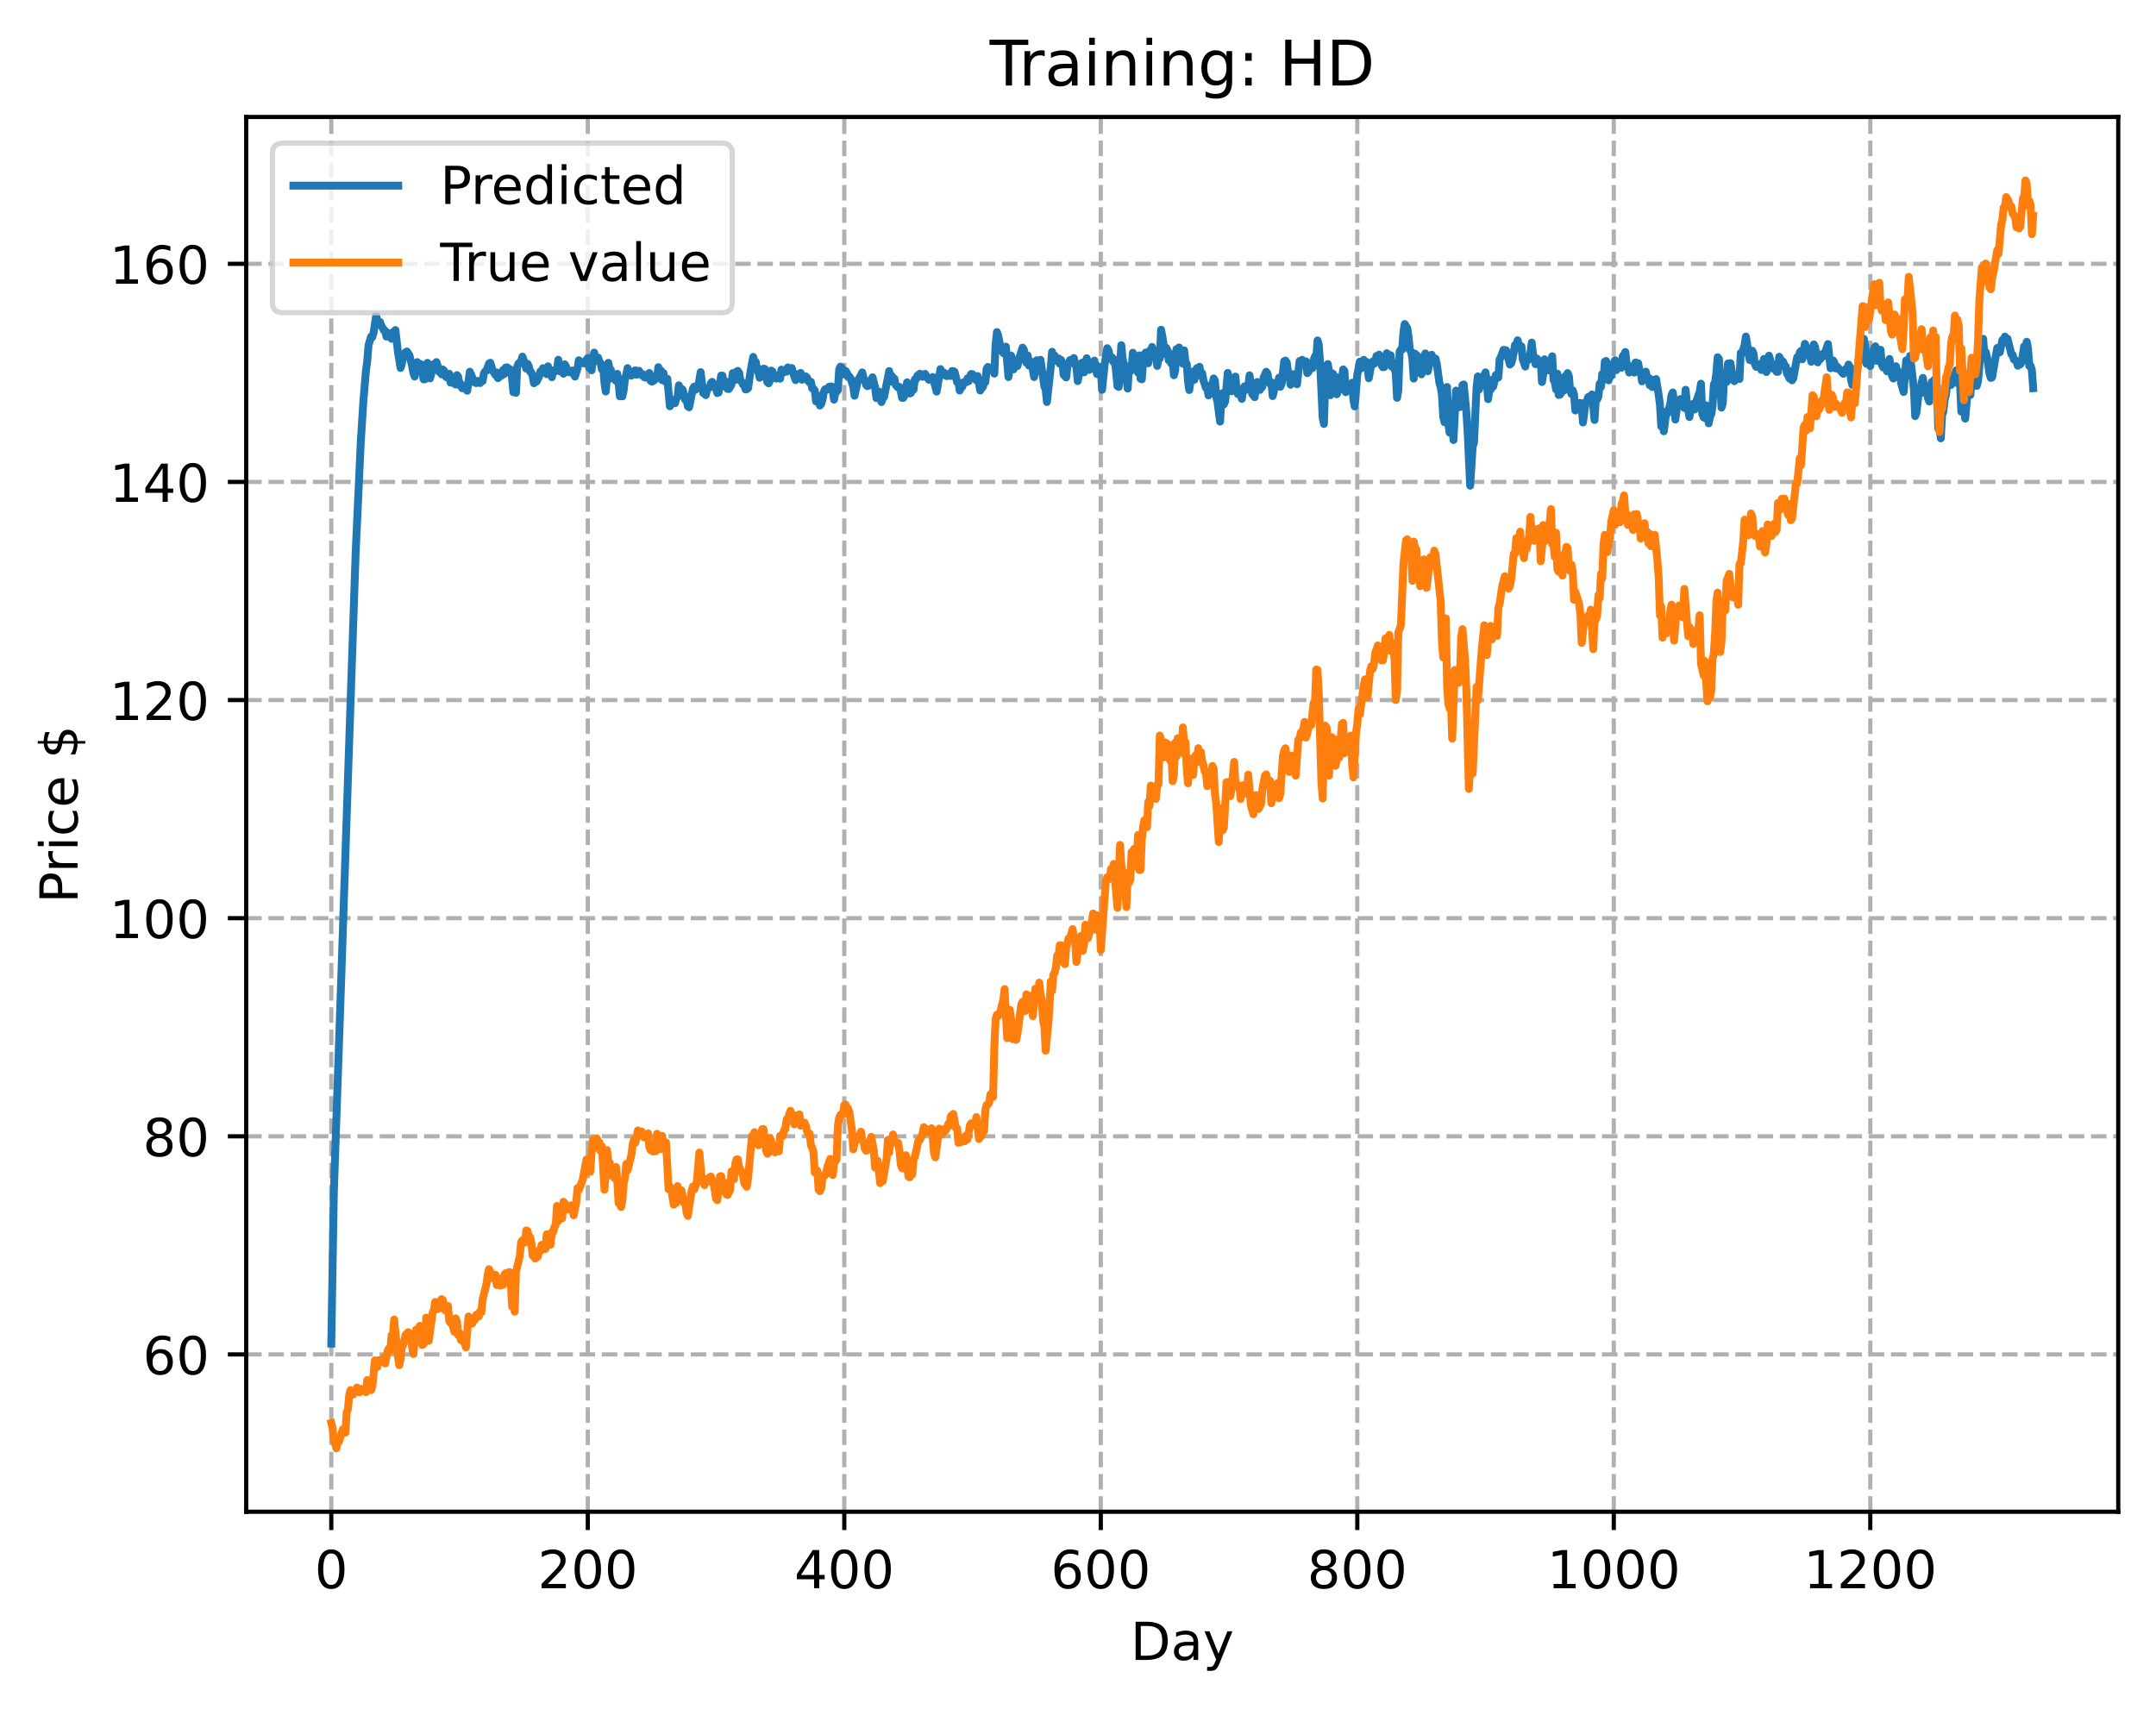 <?xml version="1.0" encoding="utf-8" standalone="no"?>
<!DOCTYPE svg PUBLIC "-//W3C//DTD SVG 1.1//EN"
  "http://www.w3.org/Graphics/SVG/1.1/DTD/svg11.dtd">
<!-- Created with matplotlib (https://matplotlib.org/) -->
<svg height="325.986pt" version="1.1" viewBox="0 0 411.286 325.986" width="411.286pt" xmlns="http://www.w3.org/2000/svg" xmlns:xlink="http://www.w3.org/1999/xlink">
 <defs>
  <style type="text/css">
*{stroke-linecap:butt;stroke-linejoin:round;}
  </style>
 </defs>
 <g id="figure_1">
  <g id="patch_1">
   <path d="M 0 325.986 
L 411.286 325.986 
L 411.286 0 
L 0 0 
z
" style="fill:#ffffff;"/>
  </g>
  <g id="axes_1">
   <g id="patch_2">
    <path d="M 46.966 288.43 
L 404.086 288.43 
L 404.086 22.318 
L 46.966 22.318 
z
" style="fill:#ffffff;"/>
   </g>
   <g id="matplotlib.axis_1">
    <g id="xtick_1">
     <g id="line2d_1">
      <path clip-path="url(#p8603b4077f)" d="M 63.198 288.43 
L 63.198 22.318 
" style="fill:none;stroke:#b0b0b0;stroke-dasharray:2.96,1.28;stroke-dashoffset:0;stroke-width:0.8;"/>
     </g>
     <g id="line2d_2">
      <defs>
       <path d="M 0 0 
L 0 3.5 
" id="m67c07d0d38" style="stroke:#000000;stroke-width:0.8;"/>
      </defs>
      <g>
       <use style="stroke:#000000;stroke-width:0.8;" x="63.198" xlink:href="#m67c07d0d38" y="288.43"/>
      </g>
     </g>
     <g id="text_1">
      <!-- 0 -->
      <defs>
       <path d="M 31.781 66.406 
Q 24.172 66.406 20.328 58.906 
Q 16.5 51.422 16.5 36.375 
Q 16.5 21.391 20.328 13.891 
Q 24.172 6.391 31.781 6.391 
Q 39.453 6.391 43.281 13.891 
Q 47.125 21.391 47.125 36.375 
Q 47.125 51.422 43.281 58.906 
Q 39.453 66.406 31.781 66.406 
z
M 31.781 74.219 
Q 44.047 74.219 50.516 64.516 
Q 56.984 54.828 56.984 36.375 
Q 56.984 17.969 50.516 8.266 
Q 44.047 -1.422 31.781 -1.422 
Q 19.531 -1.422 13.062 8.266 
Q 6.594 17.969 6.594 36.375 
Q 6.594 54.828 13.062 64.516 
Q 19.531 74.219 31.781 74.219 
z
" id="DejaVuSans-48"/>
      </defs>
      <g transform="translate(60.017 303.029)scale(0.1 -0.1)">
       <use xlink:href="#DejaVuSans-48"/>
      </g>
     </g>
    </g>
    <g id="xtick_2">
     <g id="line2d_3">
      <path clip-path="url(#p8603b4077f)" d="M 112.129 288.43 
L 112.129 22.318 
" style="fill:none;stroke:#b0b0b0;stroke-dasharray:2.96,1.28;stroke-dashoffset:0;stroke-width:0.8;"/>
     </g>
     <g id="line2d_4">
      <g>
       <use style="stroke:#000000;stroke-width:0.8;" x="112.129" xlink:href="#m67c07d0d38" y="288.43"/>
      </g>
     </g>
     <g id="text_2">
      <!-- 200 -->
      <defs>
       <path d="M 19.188 8.297 
L 53.609 8.297 
L 53.609 0 
L 7.328 0 
L 7.328 8.297 
Q 12.938 14.109 22.625 23.891 
Q 32.328 33.688 34.812 36.531 
Q 39.547 41.844 41.422 45.531 
Q 43.312 49.219 43.312 52.781 
Q 43.312 58.594 39.234 62.25 
Q 35.156 65.922 28.609 65.922 
Q 23.969 65.922 18.812 64.312 
Q 13.672 62.703 7.812 59.422 
L 7.812 69.391 
Q 13.766 71.781 18.938 73 
Q 24.125 74.219 28.422 74.219 
Q 39.75 74.219 46.484 68.547 
Q 53.219 62.891 53.219 53.422 
Q 53.219 48.922 51.531 44.891 
Q 49.859 40.875 45.406 35.406 
Q 44.188 33.984 37.641 27.219 
Q 31.109 20.453 19.188 8.297 
z
" id="DejaVuSans-50"/>
      </defs>
      <g transform="translate(102.585 303.029)scale(0.1 -0.1)">
       <use xlink:href="#DejaVuSans-50"/>
       <use x="63.623" xlink:href="#DejaVuSans-48"/>
       <use x="127.246" xlink:href="#DejaVuSans-48"/>
      </g>
     </g>
    </g>
    <g id="xtick_3">
     <g id="line2d_5">
      <path clip-path="url(#p8603b4077f)" d="M 161.06 288.43 
L 161.06 22.318 
" style="fill:none;stroke:#b0b0b0;stroke-dasharray:2.96,1.28;stroke-dashoffset:0;stroke-width:0.8;"/>
     </g>
     <g id="line2d_6">
      <g>
       <use style="stroke:#000000;stroke-width:0.8;" x="161.06" xlink:href="#m67c07d0d38" y="288.43"/>
      </g>
     </g>
     <g id="text_3">
      <!-- 400 -->
      <defs>
       <path d="M 37.797 64.312 
L 12.891 25.391 
L 37.797 25.391 
z
M 35.203 72.906 
L 47.609 72.906 
L 47.609 25.391 
L 58.016 25.391 
L 58.016 17.188 
L 47.609 17.188 
L 47.609 0 
L 37.797 0 
L 37.797 17.188 
L 4.891 17.188 
L 4.891 26.703 
z
" id="DejaVuSans-52"/>
      </defs>
      <g transform="translate(151.516 303.029)scale(0.1 -0.1)">
       <use xlink:href="#DejaVuSans-52"/>
       <use x="63.623" xlink:href="#DejaVuSans-48"/>
       <use x="127.246" xlink:href="#DejaVuSans-48"/>
      </g>
     </g>
    </g>
    <g id="xtick_4">
     <g id="line2d_7">
      <path clip-path="url(#p8603b4077f)" d="M 209.99 288.43 
L 209.99 22.318 
" style="fill:none;stroke:#b0b0b0;stroke-dasharray:2.96,1.28;stroke-dashoffset:0;stroke-width:0.8;"/>
     </g>
     <g id="line2d_8">
      <g>
       <use style="stroke:#000000;stroke-width:0.8;" x="209.99" xlink:href="#m67c07d0d38" y="288.43"/>
      </g>
     </g>
     <g id="text_4">
      <!-- 600 -->
      <defs>
       <path d="M 33.016 40.375 
Q 26.375 40.375 22.484 35.828 
Q 18.609 31.297 18.609 23.391 
Q 18.609 15.531 22.484 10.953 
Q 26.375 6.391 33.016 6.391 
Q 39.656 6.391 43.531 10.953 
Q 47.406 15.531 47.406 23.391 
Q 47.406 31.297 43.531 35.828 
Q 39.656 40.375 33.016 40.375 
z
M 52.594 71.297 
L 52.594 62.312 
Q 48.875 64.062 45.094 64.984 
Q 41.312 65.922 37.594 65.922 
Q 27.828 65.922 22.672 59.328 
Q 17.531 52.734 16.797 39.406 
Q 19.672 43.656 24.016 45.922 
Q 28.375 48.188 33.594 48.188 
Q 44.578 48.188 50.953 41.516 
Q 57.328 34.859 57.328 23.391 
Q 57.328 12.156 50.688 5.359 
Q 44.047 -1.422 33.016 -1.422 
Q 20.359 -1.422 13.672 8.266 
Q 6.984 17.969 6.984 36.375 
Q 6.984 53.656 15.188 63.938 
Q 23.391 74.219 37.203 74.219 
Q 40.922 74.219 44.703 73.484 
Q 48.484 72.75 52.594 71.297 
z
" id="DejaVuSans-54"/>
      </defs>
      <g transform="translate(200.446 303.029)scale(0.1 -0.1)">
       <use xlink:href="#DejaVuSans-54"/>
       <use x="63.623" xlink:href="#DejaVuSans-48"/>
       <use x="127.246" xlink:href="#DejaVuSans-48"/>
      </g>
     </g>
    </g>
    <g id="xtick_5">
     <g id="line2d_9">
      <path clip-path="url(#p8603b4077f)" d="M 258.921 288.43 
L 258.921 22.318 
" style="fill:none;stroke:#b0b0b0;stroke-dasharray:2.96,1.28;stroke-dashoffset:0;stroke-width:0.8;"/>
     </g>
     <g id="line2d_10">
      <g>
       <use style="stroke:#000000;stroke-width:0.8;" x="258.921" xlink:href="#m67c07d0d38" y="288.43"/>
      </g>
     </g>
     <g id="text_5">
      <!-- 800 -->
      <defs>
       <path d="M 31.781 34.625 
Q 24.75 34.625 20.719 30.859 
Q 16.703 27.094 16.703 20.516 
Q 16.703 13.922 20.719 10.156 
Q 24.75 6.391 31.781 6.391 
Q 38.812 6.391 42.859 10.172 
Q 46.922 13.969 46.922 20.516 
Q 46.922 27.094 42.891 30.859 
Q 38.875 34.625 31.781 34.625 
z
M 21.922 38.812 
Q 15.578 40.375 12.031 44.719 
Q 8.5 49.078 8.5 55.328 
Q 8.5 64.062 14.719 69.141 
Q 20.953 74.219 31.781 74.219 
Q 42.672 74.219 48.875 69.141 
Q 55.078 64.062 55.078 55.328 
Q 55.078 49.078 51.531 44.719 
Q 48 40.375 41.703 38.812 
Q 48.828 37.156 52.797 32.312 
Q 56.781 27.484 56.781 20.516 
Q 56.781 9.906 50.312 4.234 
Q 43.844 -1.422 31.781 -1.422 
Q 19.734 -1.422 13.25 4.234 
Q 6.781 9.906 6.781 20.516 
Q 6.781 27.484 10.781 32.312 
Q 14.797 37.156 21.922 38.812 
z
M 18.312 54.391 
Q 18.312 48.734 21.844 45.562 
Q 25.391 42.391 31.781 42.391 
Q 38.141 42.391 41.719 45.562 
Q 45.312 48.734 45.312 54.391 
Q 45.312 60.062 41.719 63.234 
Q 38.141 66.406 31.781 66.406 
Q 25.391 66.406 21.844 63.234 
Q 18.312 60.062 18.312 54.391 
z
" id="DejaVuSans-56"/>
      </defs>
      <g transform="translate(249.377 303.029)scale(0.1 -0.1)">
       <use xlink:href="#DejaVuSans-56"/>
       <use x="63.623" xlink:href="#DejaVuSans-48"/>
       <use x="127.246" xlink:href="#DejaVuSans-48"/>
      </g>
     </g>
    </g>
    <g id="xtick_6">
     <g id="line2d_11">
      <path clip-path="url(#p8603b4077f)" d="M 307.851 288.43 
L 307.851 22.318 
" style="fill:none;stroke:#b0b0b0;stroke-dasharray:2.96,1.28;stroke-dashoffset:0;stroke-width:0.8;"/>
     </g>
     <g id="line2d_12">
      <g>
       <use style="stroke:#000000;stroke-width:0.8;" x="307.851" xlink:href="#m67c07d0d38" y="288.43"/>
      </g>
     </g>
     <g id="text_6">
      <!-- 1000 -->
      <defs>
       <path d="M 12.406 8.297 
L 28.516 8.297 
L 28.516 63.922 
L 10.984 60.406 
L 10.984 69.391 
L 28.422 72.906 
L 38.281 72.906 
L 38.281 8.297 
L 54.391 8.297 
L 54.391 0 
L 12.406 0 
z
" id="DejaVuSans-49"/>
      </defs>
      <g transform="translate(295.126 303.029)scale(0.1 -0.1)">
       <use xlink:href="#DejaVuSans-49"/>
       <use x="63.623" xlink:href="#DejaVuSans-48"/>
       <use x="127.246" xlink:href="#DejaVuSans-48"/>
       <use x="190.869" xlink:href="#DejaVuSans-48"/>
      </g>
     </g>
    </g>
    <g id="xtick_7">
     <g id="line2d_13">
      <path clip-path="url(#p8603b4077f)" d="M 356.782 288.43 
L 356.782 22.318 
" style="fill:none;stroke:#b0b0b0;stroke-dasharray:2.96,1.28;stroke-dashoffset:0;stroke-width:0.8;"/>
     </g>
     <g id="line2d_14">
      <g>
       <use style="stroke:#000000;stroke-width:0.8;" x="356.782" xlink:href="#m67c07d0d38" y="288.43"/>
      </g>
     </g>
     <g id="text_7">
      <!-- 1200 -->
      <g transform="translate(344.057 303.029)scale(0.1 -0.1)">
       <use xlink:href="#DejaVuSans-49"/>
       <use x="63.623" xlink:href="#DejaVuSans-50"/>
       <use x="127.246" xlink:href="#DejaVuSans-48"/>
       <use x="190.869" xlink:href="#DejaVuSans-48"/>
      </g>
     </g>
    </g>
    <g id="text_8">
     <!-- Day -->
     <defs>
      <path d="M 19.672 64.797 
L 19.672 8.109 
L 31.594 8.109 
Q 46.688 8.109 53.688 14.938 
Q 60.688 21.781 60.688 36.531 
Q 60.688 51.172 53.688 57.984 
Q 46.688 64.797 31.594 64.797 
z
M 9.812 72.906 
L 30.078 72.906 
Q 51.266 72.906 61.172 64.094 
Q 71.094 55.281 71.094 36.531 
Q 71.094 17.672 61.125 8.828 
Q 51.172 0 30.078 0 
L 9.812 0 
z
" id="DejaVuSans-68"/>
      <path d="M 34.281 27.484 
Q 23.391 27.484 19.188 25 
Q 14.984 22.516 14.984 16.5 
Q 14.984 11.719 18.141 8.906 
Q 21.297 6.109 26.703 6.109 
Q 34.188 6.109 38.703 11.406 
Q 43.219 16.703 43.219 25.484 
L 43.219 27.484 
z
M 52.203 31.203 
L 52.203 0 
L 43.219 0 
L 43.219 8.297 
Q 40.141 3.328 35.547 0.953 
Q 30.953 -1.422 24.312 -1.422 
Q 15.922 -1.422 10.953 3.297 
Q 6 8.016 6 15.922 
Q 6 25.141 12.172 29.828 
Q 18.359 34.516 30.609 34.516 
L 43.219 34.516 
L 43.219 35.406 
Q 43.219 41.609 39.141 45 
Q 35.062 48.391 27.688 48.391 
Q 23 48.391 18.547 47.266 
Q 14.109 46.141 10.016 43.891 
L 10.016 52.203 
Q 14.938 54.109 19.578 55.047 
Q 24.219 56 28.609 56 
Q 40.484 56 46.344 49.844 
Q 52.203 43.703 52.203 31.203 
z
" id="DejaVuSans-97"/>
      <path d="M 32.172 -5.078 
Q 28.375 -14.844 24.75 -17.812 
Q 21.141 -20.797 15.094 -20.797 
L 7.906 -20.797 
L 7.906 -13.281 
L 13.188 -13.281 
Q 16.891 -13.281 18.938 -11.516 
Q 21 -9.766 23.484 -3.219 
L 25.094 0.875 
L 2.984 54.688 
L 12.5 54.688 
L 29.594 11.922 
L 46.688 54.688 
L 56.203 54.688 
z
" id="DejaVuSans-121"/>
     </defs>
     <g transform="translate(215.652 316.707)scale(0.1 -0.1)">
      <use xlink:href="#DejaVuSans-68"/>
      <use x="77.002" xlink:href="#DejaVuSans-97"/>
      <use x="138.281" xlink:href="#DejaVuSans-121"/>
     </g>
    </g>
   </g>
   <g id="matplotlib.axis_2">
    <g id="ytick_1">
     <g id="line2d_15">
      <path clip-path="url(#p8603b4077f)" d="M 46.966 258.418 
L 404.086 258.418 
" style="fill:none;stroke:#b0b0b0;stroke-dasharray:2.96,1.28;stroke-dashoffset:0;stroke-width:0.8;"/>
     </g>
     <g id="line2d_16">
      <defs>
       <path d="M 0 0 
L -3.5 0 
" id="mb582e76f97" style="stroke:#000000;stroke-width:0.8;"/>
      </defs>
      <g>
       <use style="stroke:#000000;stroke-width:0.8;" x="46.966" xlink:href="#mb582e76f97" y="258.418"/>
      </g>
     </g>
     <g id="text_9">
      <!-- 60 -->
      <g transform="translate(27.241 262.217)scale(0.1 -0.1)">
       <use xlink:href="#DejaVuSans-54"/>
       <use x="63.623" xlink:href="#DejaVuSans-48"/>
      </g>
     </g>
    </g>
    <g id="ytick_2">
     <g id="line2d_17">
      <path clip-path="url(#p8603b4077f)" d="M 46.966 216.801 
L 404.086 216.801 
" style="fill:none;stroke:#b0b0b0;stroke-dasharray:2.96,1.28;stroke-dashoffset:0;stroke-width:0.8;"/>
     </g>
     <g id="line2d_18">
      <g>
       <use style="stroke:#000000;stroke-width:0.8;" x="46.966" xlink:href="#mb582e76f97" y="216.801"/>
      </g>
     </g>
     <g id="text_10">
      <!-- 80 -->
      <g transform="translate(27.241 220.6)scale(0.1 -0.1)">
       <use xlink:href="#DejaVuSans-56"/>
       <use x="63.623" xlink:href="#DejaVuSans-48"/>
      </g>
     </g>
    </g>
    <g id="ytick_3">
     <g id="line2d_19">
      <path clip-path="url(#p8603b4077f)" d="M 46.966 175.184 
L 404.086 175.184 
" style="fill:none;stroke:#b0b0b0;stroke-dasharray:2.96,1.28;stroke-dashoffset:0;stroke-width:0.8;"/>
     </g>
     <g id="line2d_20">
      <g>
       <use style="stroke:#000000;stroke-width:0.8;" x="46.966" xlink:href="#mb582e76f97" y="175.184"/>
      </g>
     </g>
     <g id="text_11">
      <!-- 100 -->
      <g transform="translate(20.878 178.983)scale(0.1 -0.1)">
       <use xlink:href="#DejaVuSans-49"/>
       <use x="63.623" xlink:href="#DejaVuSans-48"/>
       <use x="127.246" xlink:href="#DejaVuSans-48"/>
      </g>
     </g>
    </g>
    <g id="ytick_4">
     <g id="line2d_21">
      <path clip-path="url(#p8603b4077f)" d="M 46.966 133.567 
L 404.086 133.567 
" style="fill:none;stroke:#b0b0b0;stroke-dasharray:2.96,1.28;stroke-dashoffset:0;stroke-width:0.8;"/>
     </g>
     <g id="line2d_22">
      <g>
       <use style="stroke:#000000;stroke-width:0.8;" x="46.966" xlink:href="#mb582e76f97" y="133.567"/>
      </g>
     </g>
     <g id="text_12">
      <!-- 120 -->
      <g transform="translate(20.878 137.366)scale(0.1 -0.1)">
       <use xlink:href="#DejaVuSans-49"/>
       <use x="63.623" xlink:href="#DejaVuSans-50"/>
       <use x="127.246" xlink:href="#DejaVuSans-48"/>
      </g>
     </g>
    </g>
    <g id="ytick_5">
     <g id="line2d_23">
      <path clip-path="url(#p8603b4077f)" d="M 46.966 91.95 
L 404.086 91.95 
" style="fill:none;stroke:#b0b0b0;stroke-dasharray:2.96,1.28;stroke-dashoffset:0;stroke-width:0.8;"/>
     </g>
     <g id="line2d_24">
      <g>
       <use style="stroke:#000000;stroke-width:0.8;" x="46.966" xlink:href="#mb582e76f97" y="91.95"/>
      </g>
     </g>
     <g id="text_13">
      <!-- 140 -->
      <g transform="translate(20.878 95.749)scale(0.1 -0.1)">
       <use xlink:href="#DejaVuSans-49"/>
       <use x="63.623" xlink:href="#DejaVuSans-52"/>
       <use x="127.246" xlink:href="#DejaVuSans-48"/>
      </g>
     </g>
    </g>
    <g id="ytick_6">
     <g id="line2d_25">
      <path clip-path="url(#p8603b4077f)" d="M 46.966 50.333 
L 404.086 50.333 
" style="fill:none;stroke:#b0b0b0;stroke-dasharray:2.96,1.28;stroke-dashoffset:0;stroke-width:0.8;"/>
     </g>
     <g id="line2d_26">
      <g>
       <use style="stroke:#000000;stroke-width:0.8;" x="46.966" xlink:href="#mb582e76f97" y="50.333"/>
      </g>
     </g>
     <g id="text_14">
      <!-- 160 -->
      <g transform="translate(20.878 54.132)scale(0.1 -0.1)">
       <use xlink:href="#DejaVuSans-49"/>
       <use x="63.623" xlink:href="#DejaVuSans-54"/>
       <use x="127.246" xlink:href="#DejaVuSans-48"/>
      </g>
     </g>
    </g>
    <g id="text_15">
     <!-- Price $ -->
     <defs>
      <path d="M 19.672 64.797 
L 19.672 37.406 
L 32.078 37.406 
Q 38.969 37.406 42.719 40.969 
Q 46.484 44.531 46.484 51.125 
Q 46.484 57.672 42.719 61.234 
Q 38.969 64.797 32.078 64.797 
z
M 9.812 72.906 
L 32.078 72.906 
Q 44.344 72.906 50.609 67.359 
Q 56.891 61.812 56.891 51.125 
Q 56.891 40.328 50.609 34.812 
Q 44.344 29.297 32.078 29.297 
L 19.672 29.297 
L 19.672 0 
L 9.812 0 
z
" id="DejaVuSans-80"/>
      <path d="M 41.109 46.297 
Q 39.594 47.172 37.812 47.578 
Q 36.031 48 33.891 48 
Q 26.266 48 22.188 43.047 
Q 18.109 38.094 18.109 28.812 
L 18.109 0 
L 9.078 0 
L 9.078 54.688 
L 18.109 54.688 
L 18.109 46.188 
Q 20.953 51.172 25.484 53.578 
Q 30.031 56 36.531 56 
Q 37.453 56 38.578 55.875 
Q 39.703 55.766 41.062 55.516 
z
" id="DejaVuSans-114"/>
      <path d="M 9.422 54.688 
L 18.406 54.688 
L 18.406 0 
L 9.422 0 
z
M 9.422 75.984 
L 18.406 75.984 
L 18.406 64.594 
L 9.422 64.594 
z
" id="DejaVuSans-105"/>
      <path d="M 48.781 52.594 
L 48.781 44.188 
Q 44.969 46.297 41.141 47.344 
Q 37.312 48.391 33.406 48.391 
Q 24.656 48.391 19.812 42.844 
Q 14.984 37.312 14.984 27.297 
Q 14.984 17.281 19.812 11.734 
Q 24.656 6.203 33.406 6.203 
Q 37.312 6.203 41.141 7.25 
Q 44.969 8.297 48.781 10.406 
L 48.781 2.094 
Q 45.016 0.344 40.984 -0.531 
Q 36.969 -1.422 32.422 -1.422 
Q 20.062 -1.422 12.781 6.344 
Q 5.516 14.109 5.516 27.297 
Q 5.516 40.672 12.859 48.328 
Q 20.219 56 33.016 56 
Q 37.156 56 41.109 55.141 
Q 45.062 54.297 48.781 52.594 
z
" id="DejaVuSans-99"/>
      <path d="M 56.203 29.594 
L 56.203 25.203 
L 14.891 25.203 
Q 15.484 15.922 20.484 11.062 
Q 25.484 6.203 34.422 6.203 
Q 39.594 6.203 44.453 7.469 
Q 49.312 8.734 54.109 11.281 
L 54.109 2.781 
Q 49.266 0.734 44.188 -0.344 
Q 39.109 -1.422 33.891 -1.422 
Q 20.797 -1.422 13.156 6.188 
Q 5.516 13.812 5.516 26.812 
Q 5.516 40.234 12.766 48.109 
Q 20.016 56 32.328 56 
Q 43.359 56 49.781 48.891 
Q 56.203 41.797 56.203 29.594 
z
M 47.219 32.234 
Q 47.125 39.594 43.094 43.984 
Q 39.062 48.391 32.422 48.391 
Q 24.906 48.391 20.391 44.141 
Q 15.875 39.891 15.188 32.172 
z
" id="DejaVuSans-101"/>
      <path id="DejaVuSans-32"/>
      <path d="M 33.797 -14.703 
L 28.906 -14.703 
L 28.859 0 
Q 23.734 0.094 18.609 1.188 
Q 13.484 2.297 8.297 4.5 
L 8.297 13.281 
Q 13.281 10.156 18.375 8.562 
Q 23.484 6.984 28.906 6.938 
L 28.906 29.203 
Q 18.109 30.953 13.203 35.156 
Q 8.297 39.359 8.297 46.688 
Q 8.297 54.641 13.625 59.219 
Q 18.953 63.812 28.906 64.5 
L 28.906 75.984 
L 33.797 75.984 
L 33.797 64.656 
Q 38.328 64.453 42.578 63.688 
Q 46.828 62.938 50.875 61.625 
L 50.875 53.078 
Q 46.828 55.125 42.547 56.25 
Q 38.281 57.375 33.797 57.562 
L 33.797 36.719 
Q 44.875 35.016 50.094 30.609 
Q 55.328 26.219 55.328 18.609 
Q 55.328 10.359 49.781 5.594 
Q 44.234 0.828 33.797 0.094 
z
M 28.906 37.594 
L 28.906 57.625 
Q 23.25 56.984 20.266 54.391 
Q 17.281 51.812 17.281 47.516 
Q 17.281 43.312 20.031 40.969 
Q 22.797 38.625 28.906 37.594 
z
M 33.797 28.219 
L 33.797 7.078 
Q 39.984 7.906 43.141 10.594 
Q 46.297 13.281 46.297 17.672 
Q 46.297 21.969 43.281 24.5 
Q 40.281 27.047 33.797 28.219 
z
" id="DejaVuSans-36"/>
     </defs>
     <g transform="translate(14.798 172.342)rotate(-90)scale(0.1 -0.1)">
      <use xlink:href="#DejaVuSans-80"/>
      <use x="58.553" xlink:href="#DejaVuSans-114"/>
      <use x="99.666" xlink:href="#DejaVuSans-105"/>
      <use x="127.449" xlink:href="#DejaVuSans-99"/>
      <use x="182.43" xlink:href="#DejaVuSans-101"/>
      <use x="243.953" xlink:href="#DejaVuSans-32"/>
      <use x="275.74" xlink:href="#DejaVuSans-36"/>
     </g>
    </g>
   </g>
   <g id="line2d_27">
    <path clip-path="url(#p8603b4077f)" d="M 63.198 256.354 
L 63.688 227.353 
L 65.156 184.978 
L 66.379 148.459 
L 67.847 105.439 
L 68.825 84.31 
L 69.315 76.547 
L 69.804 70.749 
L 70.049 68.97 
L 70.293 65.924 
L 70.783 64.228 
L 71.027 64.314 
L 71.272 63.448 
L 71.761 60.237 
L 72.006 61.201 
L 72.251 61.676 
L 72.495 61.427 
L 72.74 62.193 
L 72.984 62.521 
L 73.229 63.047 
L 73.474 63.098 
L 73.718 64.224 
L 73.963 63.741 
L 74.208 63.578 
L 74.452 63.817 
L 74.697 64.644 
L 74.942 63.4 
L 75.186 64.1 
L 75.431 62.963 
L 75.92 67.198 
L 76.41 70.209 
L 76.654 69.43 
L 76.899 67.925 
L 77.144 67.666 
L 77.388 67.182 
L 77.633 67.054 
L 78.122 67.839 
L 78.611 69.824 
L 78.856 71.153 
L 79.101 71.844 
L 79.59 69.096 
L 79.835 69.593 
L 80.079 69.427 
L 80.324 69.504 
L 80.813 72.39 
L 81.058 72.368 
L 81.303 72.097 
L 81.547 69.227 
L 81.792 71.808 
L 82.037 72.193 
L 82.771 69.468 
L 83.015 69.523 
L 83.26 69.083 
L 83.505 69.813 
L 83.749 70.925 
L 83.994 70.419 
L 84.239 71.426 
L 84.483 70.499 
L 84.728 70.738 
L 84.972 71.745 
L 85.217 72.018 
L 85.462 71.541 
L 85.706 71.312 
L 85.951 73 
L 86.196 73.016 
L 86.44 72.753 
L 86.685 73.175 
L 86.93 73.371 
L 87.174 71.569 
L 87.419 71.918 
L 87.664 73.496 
L 87.908 73.248 
L 88.153 74.069 
L 88.398 73.662 
L 88.642 74.128 
L 88.887 74.114 
L 89.132 74.56 
L 89.621 70.918 
L 90.11 72.032 
L 90.355 72.911 
L 90.599 72.773 
L 90.844 73.094 
L 91.089 72.68 
L 91.333 72.709 
L 91.578 73.084 
L 91.823 72.538 
L 92.067 72.705 
L 92.312 71.229 
L 92.557 70.851 
L 92.801 70.722 
L 93.291 69.362 
L 93.535 69.21 
L 94.025 70.843 
L 94.269 71.042 
L 94.514 71.555 
L 94.759 71.048 
L 95.003 72.151 
L 95.248 71.928 
L 95.493 71.369 
L 95.737 71.634 
L 95.982 70.587 
L 96.227 71.333 
L 96.471 70.123 
L 96.716 70.076 
L 96.96 70.393 
L 97.205 70.386 
L 97.45 70.587 
L 97.694 72.192 
L 97.939 74.84 
L 98.184 73.129 
L 98.428 74.963 
L 98.673 69.926 
L 98.918 69.337 
L 99.407 68.935 
L 99.652 68.04 
L 100.141 69.38 
L 100.386 70.332 
L 100.63 69.409 
L 100.875 69.894 
L 101.12 70.906 
L 101.364 71.052 
L 101.609 71.744 
L 101.854 73.121 
L 102.098 72.455 
L 102.343 72.814 
L 102.832 71.884 
L 103.077 70.879 
L 103.321 70.927 
L 103.566 70.249 
L 103.811 70.953 
L 104.055 71.008 
L 104.3 71.385 
L 104.545 69.892 
L 104.789 71.043 
L 105.034 70.897 
L 105.279 71.973 
L 105.523 70.685 
L 105.768 70.937 
L 106.013 70.524 
L 106.257 70.521 
L 106.502 68.637 
L 106.747 70.83 
L 106.991 70.864 
L 107.236 70.716 
L 107.481 71.311 
L 107.725 69.502 
L 107.97 69.896 
L 108.215 70.707 
L 108.459 71.007 
L 108.948 71.075 
L 109.193 70.682 
L 109.438 71.112 
L 109.682 71.856 
L 110.172 70.292 
L 110.416 68.737 
L 110.661 69.268 
L 111.15 69.065 
L 111.395 69.338 
L 112.129 68.294 
L 112.374 70.167 
L 112.618 70.334 
L 112.863 70.652 
L 113.108 68.273 
L 113.352 67.273 
L 113.597 68.618 
L 113.842 68.893 
L 114.086 68.219 
L 114.331 68.983 
L 114.575 69.309 
L 114.82 70.48 
L 115.065 70.01 
L 115.309 73.054 
L 115.554 74.698 
L 116.043 69.222 
L 116.288 70.365 
L 116.533 70.554 
L 116.777 72.241 
L 117.267 72.11 
L 117.511 72.674 
L 117.756 71.322 
L 118.001 73.006 
L 118.245 75.619 
L 118.49 75.523 
L 118.735 75.618 
L 118.979 74.426 
L 119.224 72.201 
L 119.469 71.465 
L 119.713 70.234 
L 119.958 71.576 
L 120.447 71.671 
L 120.692 71.481 
L 120.936 70.777 
L 121.181 70.657 
L 121.426 71.504 
L 121.67 71.294 
L 121.915 70.742 
L 122.404 71.589 
L 122.649 71.408 
L 122.894 71.965 
L 123.138 72.056 
L 123.872 71.161 
L 124.117 72.676 
L 124.362 72.82 
L 124.851 72.524 
L 125.096 71.754 
L 125.34 72.123 
L 125.585 70.056 
L 125.83 70.957 
L 126.074 70.686 
L 126.319 72.524 
L 126.563 71.174 
L 126.808 72.735 
L 127.297 72.26 
L 127.787 77.521 
L 128.276 76.361 
L 128.521 76.863 
L 128.765 76.94 
L 129.01 76.035 
L 129.255 75.756 
L 129.499 73.513 
L 129.744 75.228 
L 129.989 74.153 
L 130.233 74.38 
L 130.723 76.307 
L 130.967 76.075 
L 131.212 77.531 
L 131.457 77.714 
L 132.191 74.118 
L 132.435 73.762 
L 132.68 74.366 
L 132.924 74.048 
L 133.169 73.94 
L 133.658 71.002 
L 134.148 75.014 
L 134.392 74.902 
L 134.637 75.392 
L 134.882 74.335 
L 135.371 73.907 
L 135.616 73.106 
L 135.86 72.851 
L 136.105 73.302 
L 136.35 73.34 
L 136.839 74.999 
L 137.084 74.897 
L 137.573 71.654 
L 137.818 71.661 
L 138.062 73.33 
L 138.307 73.781 
L 138.551 72.834 
L 138.796 74.209 
L 139.041 74.225 
L 139.53 73.416 
L 139.775 71.189 
L 140.264 72.479 
L 140.509 70.896 
L 140.753 70.768 
L 140.998 71.134 
L 141.243 72.636 
L 141.487 72.84 
L 141.732 73.359 
L 141.977 73.568 
L 142.221 74.301 
L 142.466 74.267 
L 142.711 74.055 
L 143.2 70.678 
L 143.689 68.101 
L 143.934 69.23 
L 144.178 69.039 
L 144.423 70.533 
L 144.668 70.932 
L 144.912 72.077 
L 145.646 70.335 
L 145.891 70.379 
L 146.38 72.912 
L 146.625 73.137 
L 146.87 72.668 
L 147.114 70.71 
L 147.359 70.877 
L 147.604 72.093 
L 147.848 71.601 
L 148.093 72.234 
L 148.338 71.624 
L 148.582 71.56 
L 148.827 72.245 
L 149.072 70.516 
L 149.316 70.875 
L 149.561 71.022 
L 149.806 70.673 
L 150.05 70.913 
L 150.295 70.091 
L 150.539 70.363 
L 150.784 70.356 
L 151.029 70.22 
L 151.763 72.524 
L 152.252 71.388 
L 152.497 71.77 
L 152.741 71.146 
L 152.986 72.447 
L 153.475 72.154 
L 153.72 71.816 
L 153.965 72.086 
L 154.209 72.727 
L 154.454 72.995 
L 154.699 72.855 
L 154.943 74.117 
L 155.188 74.212 
L 155.433 74.501 
L 155.677 76.584 
L 155.922 75.859 
L 156.166 75.542 
L 156.411 77.371 
L 156.656 77.067 
L 156.9 76.266 
L 157.145 74.766 
L 157.39 74.27 
L 157.634 74.401 
L 157.879 74.246 
L 158.124 73.807 
L 158.613 73.723 
L 158.858 74.559 
L 159.102 76.254 
L 159.347 74.998 
L 159.836 74.458 
L 160.081 70.476 
L 160.326 69.947 
L 160.57 70.165 
L 161.06 71.407 
L 161.304 70.764 
L 161.549 71.076 
L 161.794 71.929 
L 162.038 71.822 
L 162.283 72.242 
L 162.772 73.767 
L 163.017 75.506 
L 163.506 73.199 
L 163.751 72.33 
L 163.995 72.057 
L 164.485 71.049 
L 164.729 72.156 
L 164.974 72.545 
L 165.219 73.426 
L 165.463 73.685 
L 165.708 73.581 
L 166.442 71.978 
L 166.931 73.872 
L 167.176 75.958 
L 167.421 75.834 
L 167.665 74.719 
L 168.154 76.714 
L 168.399 75.998 
L 168.644 75.748 
L 169.622 70.791 
L 169.867 72.799 
L 170.112 71.713 
L 170.356 72.788 
L 170.601 72.216 
L 170.846 73.43 
L 171.335 73.96 
L 171.58 73.811 
L 171.824 74.566 
L 172.069 75.91 
L 172.314 75.92 
L 172.558 75.432 
L 173.048 72.934 
L 173.537 75.067 
L 173.782 74.984 
L 174.026 73.354 
L 174.271 74.343 
L 174.515 72.39 
L 174.76 72.363 
L 175.005 71.685 
L 175.494 71.3 
L 175.739 71.766 
L 175.983 71.891 
L 176.228 71.817 
L 176.473 71.327 
L 176.962 72.155 
L 177.207 72.465 
L 177.451 72.149 
L 177.696 72.153 
L 177.941 71.921 
L 178.675 74.724 
L 179.409 70.412 
L 179.898 71.442 
L 180.142 71.122 
L 180.387 71.67 
L 180.632 71.764 
L 180.876 71.671 
L 181.121 71.351 
L 181.366 71.734 
L 181.61 70.794 
L 181.855 70.808 
L 182.1 70.951 
L 182.589 72.937 
L 182.834 72.963 
L 183.078 74.511 
L 183.323 73.942 
L 183.568 73.79 
L 183.812 72.937 
L 184.302 72.946 
L 184.546 72.215 
L 184.791 72.733 
L 185.036 71.759 
L 185.28 71.35 
L 185.525 71.401 
L 185.77 71.946 
L 186.259 72.567 
L 186.503 71.752 
L 186.993 74.518 
L 187.237 74.057 
L 187.482 73.861 
L 187.727 73 
L 187.971 72.907 
L 188.216 70.347 
L 188.461 70.003 
L 188.95 70.556 
L 189.195 70.101 
L 189.684 71.284 
L 189.929 65.71 
L 190.173 63.352 
L 190.418 64.029 
L 190.907 66.516 
L 191.397 67.373 
L 191.641 67.039 
L 191.886 66.137 
L 192.375 71.942 
L 192.62 70.427 
L 192.864 67.822 
L 193.109 68.421 
L 193.354 70.471 
L 193.598 69.79 
L 193.843 69.586 
L 194.088 69.841 
L 194.577 67.91 
L 195.066 66.323 
L 195.311 66.691 
L 195.8 69.2 
L 196.045 67.821 
L 196.29 69.75 
L 196.534 68.915 
L 196.779 69.22 
L 197.268 71.944 
L 197.758 68.739 
L 198.002 69.24 
L 198.247 70.457 
L 198.491 68.649 
L 199.225 73.735 
L 199.47 74.227 
L 199.715 76.7 
L 200.449 69.998 
L 200.693 67.113 
L 200.938 68.86 
L 201.183 67.821 
L 201.427 68.594 
L 201.672 68.928 
L 201.917 68.38 
L 202.161 69.4 
L 202.406 68.661 
L 202.651 69.262 
L 202.895 71.495 
L 203.385 72.022 
L 203.629 69.91 
L 204.118 68.697 
L 204.363 68.878 
L 204.852 68.308 
L 205.097 69.566 
L 205.342 70.043 
L 205.586 72.71 
L 206.32 69.279 
L 206.565 69.147 
L 206.81 71.052 
L 207.054 70.315 
L 207.299 68.352 
L 207.788 70.57 
L 208.278 70.133 
L 208.767 68.801 
L 209.256 71.365 
L 209.501 69.892 
L 209.746 70.722 
L 209.99 70.512 
L 210.235 74.373 
L 210.724 69.555 
L 211.213 66.435 
L 211.458 66.844 
L 211.703 67.947 
L 211.947 68.516 
L 212.192 68.221 
L 212.437 69.119 
L 212.681 68.652 
L 213.171 73.687 
L 213.415 73.818 
L 213.905 65.861 
L 214.149 68.399 
L 214.639 70.599 
L 215.128 74.147 
L 215.373 69.899 
L 215.617 70.871 
L 215.862 70.409 
L 216.106 67.303 
L 216.351 68.648 
L 216.596 67.919 
L 216.84 70.082 
L 217.085 71.097 
L 217.33 67.799 
L 217.574 72.252 
L 217.819 72.376 
L 218.064 68.864 
L 218.308 67.597 
L 218.553 67.264 
L 218.798 67.801 
L 219.042 69.318 
L 219.287 66.916 
L 219.532 67.992 
L 219.776 66.193 
L 220.021 67.195 
L 220.51 68.153 
L 220.755 69.818 
L 221 68.331 
L 221.244 68.399 
L 221.489 62.906 
L 221.734 64.143 
L 222.223 67.53 
L 222.467 66.35 
L 222.712 66.85 
L 222.957 68.764 
L 223.201 67.456 
L 223.446 69.376 
L 223.691 68.314 
L 223.935 71.597 
L 224.18 70.685 
L 224.425 66.609 
L 224.669 68.256 
L 224.914 66.287 
L 225.159 67.908 
L 225.403 67.743 
L 225.648 69.395 
L 225.893 66.845 
L 226.137 69.139 
L 226.382 69.401 
L 226.627 72.79 
L 226.871 74.415 
L 227.361 70.918 
L 227.605 71.984 
L 227.85 72.459 
L 228.094 70.623 
L 228.339 70.237 
L 228.584 71.31 
L 228.828 69.978 
L 229.073 71.697 
L 229.318 71.179 
L 229.562 72.524 
L 230.052 74.019 
L 230.296 74.026 
L 230.541 75.447 
L 230.786 74.159 
L 231.03 73.491 
L 231.275 73.524 
L 231.52 72.201 
L 231.764 72.631 
L 232.009 75.69 
L 232.254 76.683 
L 232.743 80.441 
L 232.988 76.305 
L 233.232 75.006 
L 233.477 77.15 
L 233.722 76.539 
L 234.211 71.146 
L 234.455 72.393 
L 234.7 72.234 
L 234.945 74.655 
L 235.189 74.19 
L 235.679 71.847 
L 235.923 74.742 
L 236.168 75.206 
L 236.413 75.291 
L 236.657 74.869 
L 236.902 76.104 
L 237.147 74.093 
L 237.391 73.712 
L 237.636 74.405 
L 237.881 73.84 
L 238.125 73.757 
L 238.37 71.61 
L 238.859 75.151 
L 239.349 75.775 
L 239.593 73.526 
L 239.838 72.887 
L 240.327 74.402 
L 240.816 73.762 
L 241.061 71.993 
L 241.55 70.931 
L 241.795 71.246 
L 242.04 72.761 
L 242.284 73.222 
L 242.529 72.935 
L 242.774 75.574 
L 243.018 74.603 
L 243.263 73.115 
L 243.508 73.594 
L 243.752 73.583 
L 243.997 72.055 
L 244.242 73.802 
L 244.486 73.238 
L 244.976 68.905 
L 245.22 68.786 
L 245.465 69.149 
L 245.709 70.914 
L 245.954 71.767 
L 246.199 73.403 
L 246.443 72.835 
L 246.688 71.383 
L 246.933 71.661 
L 247.177 72.815 
L 247.422 73.32 
L 247.911 68.886 
L 248.156 68.979 
L 248.401 68.645 
L 248.645 69.347 
L 248.89 69.045 
L 249.135 68.95 
L 249.379 71.192 
L 249.624 70.955 
L 249.869 70.235 
L 250.358 70.25 
L 250.603 68.664 
L 250.847 67.987 
L 251.092 68.408 
L 251.337 64.949 
L 251.581 65.796 
L 251.826 69.333 
L 252.315 79.722 
L 252.56 80.883 
L 252.804 73.097 
L 253.049 69.797 
L 253.294 69.459 
L 253.538 70.851 
L 253.783 75.404 
L 254.028 71.177 
L 254.272 71.296 
L 254.517 74.276 
L 254.762 71.86 
L 255.006 75.231 
L 255.251 74.575 
L 255.496 73.341 
L 255.74 74.242 
L 256.23 70.481 
L 256.474 70.798 
L 256.719 74.829 
L 256.964 73.251 
L 257.208 74.435 
L 257.942 73.028 
L 258.187 76.303 
L 258.431 77.544 
L 258.921 71.481 
L 259.41 68.994 
L 259.655 70.29 
L 259.899 69.723 
L 260.144 68.656 
L 260.389 69.067 
L 260.633 69.041 
L 260.878 70.043 
L 261.123 72.169 
L 261.612 69.319 
L 261.857 68.967 
L 262.101 69.442 
L 262.346 69.044 
L 262.591 67.907 
L 262.835 67.862 
L 263.08 67.664 
L 263.569 69.734 
L 263.814 70.076 
L 264.058 70.036 
L 264.303 68.973 
L 264.548 67.386 
L 264.792 67.908 
L 265.037 67.743 
L 265.282 67.777 
L 265.526 69.986 
L 265.771 69.242 
L 266.26 71.263 
L 266.505 75.906 
L 266.75 74.406 
L 266.994 67.059 
L 267.239 66.677 
L 267.484 66.692 
L 267.728 63.31 
L 267.973 61.822 
L 268.462 62.626 
L 268.707 64.263 
L 268.952 66.776 
L 269.196 67.089 
L 269.441 68.483 
L 269.685 72.238 
L 269.93 67.478 
L 270.175 68.039 
L 270.419 67.886 
L 270.664 70.127 
L 270.909 69.073 
L 271.153 71.421 
L 271.398 69.041 
L 271.643 69.668 
L 271.887 67.426 
L 272.377 70.835 
L 272.621 69.616 
L 272.866 69.02 
L 273.111 67.684 
L 273.6 69.169 
L 273.845 68.414 
L 274.089 69.421 
L 274.579 73.026 
L 274.823 73.853 
L 275.068 75.331 
L 275.313 79.482 
L 275.557 80.563 
L 276.046 73.829 
L 276.291 80.913 
L 276.536 82.549 
L 276.78 82.26 
L 277.025 80.59 
L 277.27 83.963 
L 277.759 74.522 
L 278.004 76.153 
L 278.248 76.075 
L 278.493 77.67 
L 278.738 77.405 
L 278.982 73.461 
L 279.227 73.355 
L 279.716 78.465 
L 279.961 82.204 
L 280.45 92.668 
L 280.94 85.2 
L 281.184 84.469 
L 281.673 73.963 
L 281.918 71.818 
L 282.163 74.307 
L 282.407 73.133 
L 282.652 72.84 
L 282.897 71.814 
L 283.141 71.569 
L 283.386 71.041 
L 283.631 72.792 
L 283.875 76.16 
L 284.12 74.312 
L 284.365 74.351 
L 284.609 72.48 
L 284.854 73.751 
L 285.343 71.563 
L 285.588 72.143 
L 285.833 72.025 
L 286.077 68.528 
L 286.322 68.099 
L 286.811 66.754 
L 287.301 66.828 
L 288.034 69.552 
L 288.279 69.331 
L 288.524 68.536 
L 289.013 65.813 
L 289.258 66.194 
L 289.502 64.927 
L 289.992 66.576 
L 290.236 66.075 
L 290.481 68.533 
L 290.97 69.94 
L 291.215 68.124 
L 291.46 68.749 
L 291.949 67.344 
L 292.194 65.354 
L 292.438 67.556 
L 292.683 68.33 
L 292.928 69.482 
L 293.172 68.407 
L 293.417 68.661 
L 293.661 69.255 
L 293.906 68.937 
L 294.151 72.89 
L 294.395 71.362 
L 294.64 68.551 
L 294.885 70.523 
L 295.129 69.824 
L 295.374 70.665 
L 295.619 69.563 
L 295.863 69.183 
L 296.108 67.966 
L 296.353 72.504 
L 296.597 72.906 
L 296.842 74.308 
L 297.087 71.29 
L 297.331 75.361 
L 297.576 75.307 
L 297.821 74.964 
L 298.065 74.362 
L 298.31 74.53 
L 298.555 71.783 
L 298.799 72.046 
L 299.044 71.181 
L 299.289 71.761 
L 299.533 74.525 
L 299.778 75.154 
L 300.022 74.478 
L 300.267 75.273 
L 300.512 78.321 
L 300.756 76.974 
L 301.49 76.881 
L 301.735 77.744 
L 301.98 80.615 
L 302.469 76.718 
L 302.714 76.596 
L 302.958 75.773 
L 303.203 75.639 
L 303.448 75.957 
L 303.692 75.252 
L 304.182 80.135 
L 304.426 76.187 
L 304.671 76.232 
L 304.916 75.669 
L 305.16 73.204 
L 305.405 73.842 
L 305.649 71.348 
L 305.894 72.486 
L 306.139 68.998 
L 306.383 68.868 
L 306.628 70.172 
L 306.873 72.572 
L 307.117 71.792 
L 307.362 71.724 
L 307.607 69.796 
L 308.096 68.729 
L 308.341 70.623 
L 308.585 70.134 
L 308.83 70.155 
L 309.075 69.736 
L 309.319 70.165 
L 309.564 67.958 
L 309.809 67.658 
L 310.053 67.155 
L 310.298 69.372 
L 310.543 69.749 
L 310.787 71.081 
L 311.032 69.884 
L 311.277 70.635 
L 311.521 70.586 
L 311.766 71.088 
L 312.01 69.149 
L 312.255 69.798 
L 312.5 69.303 
L 312.744 70.596 
L 312.989 70.906 
L 313.234 72.769 
L 313.478 71.935 
L 313.723 72.065 
L 313.968 70.909 
L 314.212 72.456 
L 314.457 72.041 
L 314.702 73.487 
L 314.946 72.362 
L 315.191 73.839 
L 315.68 73.544 
L 315.925 72.316 
L 316.414 75.389 
L 316.659 77.233 
L 316.904 81.352 
L 317.148 79.531 
L 317.393 82.287 
L 317.882 78.525 
L 318.127 78.84 
L 318.616 77.099 
L 318.861 75.42 
L 319.105 74.876 
L 319.35 76.599 
L 319.595 80.049 
L 320.084 76.574 
L 320.329 77.051 
L 320.573 76.134 
L 321.063 77.015 
L 321.307 77.836 
L 321.552 74.356 
L 321.797 76.81 
L 322.286 79.57 
L 322.531 77.953 
L 322.775 77.851 
L 323.02 77.042 
L 323.265 78.135 
L 323.509 76.815 
L 324.243 74.742 
L 324.488 73.199 
L 324.732 78.967 
L 324.977 79.615 
L 325.222 79.749 
L 325.466 77.335 
L 325.711 78.706 
L 325.956 80.775 
L 326.2 79.558 
L 326.445 79.009 
L 326.69 77.435 
L 326.934 73.381 
L 327.179 72.901 
L 327.424 71.117 
L 327.668 68.16 
L 327.913 68.461 
L 328.402 77.773 
L 328.647 76.945 
L 328.892 72.183 
L 329.136 72.851 
L 329.381 72.87 
L 329.625 69.354 
L 330.115 69.288 
L 330.604 72.443 
L 330.849 72.726 
L 331.093 72.412 
L 331.338 71.554 
L 331.583 71.451 
L 331.827 72.324 
L 332.072 67.34 
L 332.317 67.435 
L 332.806 65.845 
L 333.051 64.213 
L 333.785 68.69 
L 334.029 68.736 
L 334.274 66.909 
L 334.519 67.523 
L 334.763 69.456 
L 335.008 69.986 
L 335.252 69.64 
L 335.497 69.706 
L 335.742 69.47 
L 335.986 70.583 
L 336.231 70.108 
L 336.476 68.492 
L 336.72 70.524 
L 336.965 70.987 
L 337.21 70.022 
L 337.454 67.854 
L 338.188 70.329 
L 338.433 69.565 
L 338.678 69.637 
L 338.922 70.95 
L 339.167 70.948 
L 339.412 68.064 
L 339.656 68.526 
L 339.901 69.738 
L 340.146 68.982 
L 340.39 69.638 
L 340.635 69.852 
L 340.88 71.284 
L 341.124 71.6 
L 341.369 72.219 
L 341.613 70.79 
L 341.858 72.569 
L 342.103 72.176 
L 342.592 69.401 
L 342.837 68.148 
L 343.081 68.564 
L 343.326 67.241 
L 343.571 66.938 
L 343.815 68.544 
L 344.06 67.402 
L 344.305 65.598 
L 344.549 66.145 
L 344.794 67.615 
L 345.039 66.739 
L 345.528 69.027 
L 346.017 65.702 
L 346.262 66.235 
L 346.751 69.145 
L 346.996 68.133 
L 347.24 68.544 
L 347.485 68.21 
L 347.73 67.481 
L 347.974 67.9 
L 348.708 65.645 
L 349.198 70.254 
L 349.687 68.768 
L 349.932 69.173 
L 350.176 70.294 
L 350.421 69.926 
L 351.644 71.335 
L 351.889 71.017 
L 352.134 70.358 
L 352.378 70.681 
L 352.623 69.553 
L 352.868 69.95 
L 353.112 72.431 
L 353.357 73.458 
L 353.601 71.74 
L 353.846 71.22 
L 354.091 71.987 
L 354.825 67.016 
L 355.314 65.896 
L 355.559 64.655 
L 355.803 65.95 
L 356.048 69.402 
L 356.293 69.19 
L 356.782 69.848 
L 357.516 66.367 
L 357.761 66.074 
L 358.005 68.828 
L 358.25 68.142 
L 358.495 67.791 
L 358.739 66.737 
L 358.984 69.598 
L 359.228 70.099 
L 359.473 69.271 
L 359.718 69.576 
L 359.962 70.842 
L 360.207 70.45 
L 360.452 68.483 
L 360.941 71.776 
L 361.186 72.226 
L 361.43 70.069 
L 361.675 69.879 
L 362.164 71.748 
L 362.409 71.01 
L 362.654 73.087 
L 363.143 74.795 
L 363.632 68.761 
L 363.877 69.151 
L 364.122 69.922 
L 364.366 67.905 
L 365.1 74.134 
L 365.345 79.4 
L 365.589 78.723 
L 366.079 74.486 
L 366.323 75.112 
L 366.568 73.018 
L 366.813 72.096 
L 367.057 73.867 
L 367.302 74.809 
L 367.547 74.663 
L 367.791 76.007 
L 368.036 76.605 
L 368.281 73.823 
L 368.525 72.871 
L 368.77 73.505 
L 369.015 72.438 
L 369.259 74.976 
L 369.504 73.719 
L 369.749 81.757 
L 369.993 81.853 
L 370.238 83.631 
L 370.483 79.224 
L 370.727 78.434 
L 370.972 76.195 
L 371.216 75.341 
L 371.461 73.351 
L 371.706 73.407 
L 371.95 73.135 
L 372.195 73.449 
L 372.44 71.613 
L 372.684 71.645 
L 372.929 72.415 
L 373.174 70.663 
L 373.418 73.122 
L 373.663 72.278 
L 373.908 73.381 
L 374.152 78.547 
L 374.397 75.459 
L 374.886 79.879 
L 375.376 74.589 
L 375.62 74.826 
L 375.865 75.366 
L 376.354 70.9 
L 376.599 73.097 
L 376.844 73.157 
L 377.088 73.631 
L 377.333 72.697 
L 377.577 70.219 
L 377.822 66.118 
L 378.311 64.63 
L 378.556 67.813 
L 378.801 67.164 
L 379.045 68.15 
L 379.535 71.351 
L 379.779 72.106 
L 380.024 71.98 
L 380.513 69.106 
L 381.003 66.38 
L 381.247 66.415 
L 381.492 67.211 
L 381.981 64.866 
L 382.226 64.936 
L 382.471 64.218 
L 382.715 64.876 
L 382.96 64.609 
L 383.694 67.572 
L 383.938 67.689 
L 384.183 68.595 
L 384.672 68.866 
L 384.917 69.778 
L 385.162 69.435 
L 385.406 69.51 
L 385.651 69.124 
L 386.14 66.061 
L 386.385 66.517 
L 386.63 65.206 
L 386.874 66.484 
L 387.119 69.831 
L 387.364 69.799 
L 387.608 70.649 
L 387.853 74.065 
L 387.853 74.065 
" style="fill:none;stroke:#1f77b4;stroke-linecap:square;stroke-width:1.5;"/>
   </g>
   <g id="line2d_28">
    <path clip-path="url(#p8603b4077f)" d="M 63.198 271.507 
L 63.443 272.464 
L 63.688 274.69 
L 64.177 276.334 
L 64.422 274.461 
L 64.666 275.065 
L 65.4 272.672 
L 65.645 272.859 
L 65.89 273.359 
L 66.134 269.426 
L 66.379 268.822 
L 66.623 266.096 
L 66.868 265.222 
L 67.357 266.076 
L 67.602 265.41 
L 67.847 265.597 
L 68.091 264.744 
L 68.336 265.347 
L 68.581 265.639 
L 68.825 264.993 
L 69.07 265.451 
L 69.315 265.181 
L 69.559 265.098 
L 69.804 265.618 
L 70.049 263.308 
L 70.293 264.12 
L 70.538 264.036 
L 70.783 265.243 
L 71.027 264.556 
L 71.517 259.542 
L 71.761 260.686 
L 72.006 260.79 
L 72.251 259.521 
L 72.495 259.916 
L 72.74 259.625 
L 72.984 259.687 
L 73.229 259.001 
L 73.474 260.145 
L 73.963 257.648 
L 74.208 257.232 
L 74.452 257.731 
L 74.697 254.735 
L 74.942 254.797 
L 75.186 251.759 
L 75.92 258.959 
L 76.165 260.478 
L 76.41 259.334 
L 76.654 257.065 
L 76.899 256.628 
L 77.388 254.672 
L 77.878 254.173 
L 78.122 254.776 
L 78.367 255.754 
L 78.856 258.335 
L 79.345 253.715 
L 79.59 254.215 
L 80.079 252.966 
L 80.324 254.277 
L 80.569 256.628 
L 80.813 256.42 
L 81.058 256.004 
L 81.303 251.385 
L 81.547 255.359 
L 81.792 255.817 
L 82.526 250.469 
L 82.771 249.907 
L 83.015 248.388 
L 83.26 248.7 
L 83.505 249.762 
L 83.749 248.367 
L 83.994 249.595 
L 84.239 247.868 
L 84.483 248.055 
L 84.728 249.595 
L 84.972 250.053 
L 85.217 249.387 
L 85.462 249.158 
L 85.706 252.092 
L 85.951 252.404 
L 86.196 252.321 
L 86.685 254.131 
L 86.93 251.53 
L 87.174 252.175 
L 87.419 254.735 
L 87.664 254.319 
L 87.908 255.671 
L 88.153 255.151 
L 88.398 256.046 
L 88.642 256.191 
L 88.887 257.065 
L 89.376 251.177 
L 89.866 251.801 
L 90.11 252.508 
L 90.355 251.718 
L 90.599 251.822 
L 90.844 250.885 
L 91.089 250.719 
L 91.333 251.177 
L 91.578 250.199 
L 91.823 250.386 
L 92.067 247.91 
L 92.801 244.976 
L 93.046 243.124 
L 93.291 242.146 
L 93.535 242.645 
L 93.78 243.436 
L 94.025 243.353 
L 94.269 244.018 
L 94.514 243.228 
L 94.759 245.184 
L 95.003 245.121 
L 95.248 244.539 
L 95.493 245.288 
L 95.737 243.831 
L 95.982 245.142 
L 96.227 243.186 
L 96.471 242.916 
L 96.716 243.145 
L 96.96 242.77 
L 97.205 242.708 
L 97.45 245.017 
L 97.694 249.304 
L 97.939 246.807 
L 98.184 250.261 
L 98.428 242.687 
L 99.162 239.628 
L 99.407 237.006 
L 99.652 236.631 
L 99.896 236.611 
L 100.141 237.089 
L 100.386 234.759 
L 100.63 234.863 
L 100.875 236.049 
L 101.12 236.028 
L 101.364 237.11 
L 101.609 239.586 
L 101.854 238.962 
L 102.098 240.127 
L 102.587 239.794 
L 102.832 238.525 
L 103.077 238.712 
L 103.321 237.505 
L 103.566 238.338 
L 103.811 238.067 
L 104.055 238.296 
L 104.3 235.487 
L 104.545 236.86 
L 104.789 236.174 
L 105.034 237.485 
L 105.279 235.071 
L 105.523 235.112 
L 105.768 234.093 
L 106.013 233.656 
L 106.257 230.077 
L 106.502 232.969 
L 106.991 231.783 
L 107.236 232.449 
L 107.481 229.286 
L 107.725 229.577 
L 107.97 230.576 
L 108.215 230.784 
L 108.459 230.597 
L 108.704 230.639 
L 108.948 229.973 
L 109.193 230.639 
L 109.438 231.866 
L 109.927 229.369 
L 110.172 226.664 
L 110.416 227.06 
L 111.15 225.104 
L 111.884 221.212 
L 112.129 223.564 
L 112.374 223.335 
L 112.618 223.543 
L 112.863 219.485 
L 113.108 217.446 
L 113.352 219.069 
L 113.597 218.903 
L 113.842 217.175 
L 114.086 217.862 
L 114.331 217.966 
L 114.575 219.589 
L 114.82 218.715 
L 115.309 226.997 
L 115.799 219.423 
L 116.043 221.524 
L 116.288 221.774 
L 116.533 224.292 
L 117.022 223.897 
L 117.267 224.833 
L 117.511 222.648 
L 117.756 225.27 
L 118.001 229.557 
L 118.245 229.661 
L 118.49 230.306 
L 118.735 228.995 
L 118.979 225.811 
L 119.224 224.562 
L 119.469 222.065 
L 119.713 223.314 
L 120.447 220.359 
L 120.692 218.424 
L 120.936 217.425 
L 121.181 218.049 
L 121.426 217.092 
L 121.67 215.677 
L 122.16 216.343 
L 122.404 215.885 
L 122.649 216.759 
L 122.894 217.03 
L 123.138 216.801 
L 123.383 216.406 
L 123.628 216.239 
L 123.872 218.903 
L 124.117 219.423 
L 124.606 219.714 
L 124.851 218.819 
L 125.096 219.631 
L 125.34 216.322 
L 125.585 217.508 
L 125.83 216.697 
L 126.074 219.236 
L 126.319 216.718 
L 126.563 218.944 
L 127.053 217.966 
L 127.542 226.914 
L 127.787 226.414 
L 128.031 226.768 
L 128.521 229.848 
L 128.765 229.286 
L 129.01 229.515 
L 129.255 226.31 
L 129.499 229.036 
L 129.744 227.143 
L 129.989 227.101 
L 130.478 229.494 
L 130.723 228.995 
L 130.967 231.388 
L 131.212 231.991 
L 131.946 227.122 
L 132.191 226.373 
L 132.435 226.976 
L 132.924 225.54 
L 133.414 219.901 
L 133.903 225.312 
L 134.148 225.041 
L 134.392 226.123 
L 134.637 224.979 
L 135.126 225.436 
L 135.371 224.583 
L 135.616 224.458 
L 135.86 225.374 
L 136.105 225.582 
L 136.594 228.724 
L 136.839 228.995 
L 137.328 224.458 
L 137.573 224.396 
L 137.818 226.831 
L 138.062 227.33 
L 138.307 225.665 
L 138.551 227.85 
L 138.796 227.996 
L 139.285 227.039 
L 139.53 223.501 
L 139.775 224.604 
L 140.019 224.999 
L 140.264 222.003 
L 140.509 221.212 
L 140.753 221.192 
L 140.998 223.064 
L 141.243 223.043 
L 141.732 224.25 
L 141.977 225.769 
L 142.466 226.435 
L 142.711 224.75 
L 143.445 216.738 
L 143.689 217.488 
L 143.934 216.01 
L 144.178 217.321 
L 144.423 217.155 
L 144.668 218.507 
L 145.402 215.428 
L 145.646 215.407 
L 146.136 219.485 
L 146.38 220.13 
L 146.625 219.839 
L 146.87 217.134 
L 147.114 217.633 
L 147.359 219.693 
L 147.604 218.882 
L 147.848 219.86 
L 148.093 218.861 
L 148.338 218.674 
L 148.582 219.672 
L 148.827 216.697 
L 149.072 216.905 
L 149.316 216.718 
L 149.561 215.636 
L 149.806 215.469 
L 150.05 213.576 
L 150.295 213.388 
L 150.784 211.932 
L 151.029 212.598 
L 151.273 212.868 
L 151.518 214.512 
L 152.007 212.785 
L 152.252 213.534 
L 152.497 212.618 
L 152.741 214.782 
L 153.231 214.574 
L 153.475 214.179 
L 153.72 214.72 
L 153.965 215.844 
L 154.209 216.385 
L 154.454 216.302 
L 154.699 218.549 
L 154.943 219.007 
L 155.188 219.839 
L 155.433 223.709 
L 155.677 223.189 
L 155.922 223.356 
L 156.166 227.018 
L 156.411 227.268 
L 156.656 226.664 
L 156.9 224.791 
L 157.145 224.188 
L 157.39 224.271 
L 157.634 223.668 
L 157.879 222.461 
L 158.368 221.108 
L 158.613 221.857 
L 158.858 224.188 
L 159.102 222.045 
L 159.347 221.504 
L 159.592 221.233 
L 159.836 214.762 
L 160.081 213.263 
L 160.326 212.702 
L 160.57 212.577 
L 160.815 212.639 
L 161.06 210.829 
L 161.304 210.746 
L 161.549 211.786 
L 161.794 211.495 
L 162.038 212.265 
L 162.527 215.636 
L 162.772 219.298 
L 163.017 218.091 
L 163.506 217.175 
L 163.751 217.321 
L 164.24 215.927 
L 164.485 217.508 
L 164.729 217.904 
L 164.974 219.152 
L 165.219 219.548 
L 165.463 219.464 
L 166.197 216.905 
L 166.687 219.464 
L 166.931 222.773 
L 167.176 222.815 
L 167.421 221.462 
L 167.91 225.749 
L 168.154 225.187 
L 168.399 225.353 
L 169.133 221.046 
L 169.378 217.488 
L 169.622 219.881 
L 169.867 217.28 
L 170.112 218.091 
L 170.356 216.447 
L 170.601 217.8 
L 170.846 217.821 
L 171.09 218.195 
L 171.335 218.049 
L 171.58 219.527 
L 171.824 222.17 
L 172.069 222.877 
L 172.314 222.939 
L 172.803 220.401 
L 173.292 224.479 
L 173.537 224.625 
L 173.782 222.294 
L 174.026 224.084 
L 174.271 221.046 
L 174.515 220.796 
L 175.005 218.507 
L 175.249 217.446 
L 175.494 217.467 
L 175.983 216.322 
L 176.228 215.053 
L 176.962 216.01 
L 177.207 215.469 
L 177.451 215.532 
L 177.696 215.261 
L 177.941 217.196 
L 178.185 220.068 
L 178.43 220.817 
L 179.164 215.324 
L 179.653 216.447 
L 179.898 215.469 
L 180.142 215.906 
L 180.387 215.698 
L 180.632 215.24 
L 180.876 214.45 
L 181.121 214.803 
L 181.366 213.014 
L 181.855 212.535 
L 182.344 215.219 
L 182.589 215.282 
L 182.834 218.049 
L 183.078 217.612 
L 183.323 217.925 
L 183.568 217.092 
L 184.057 217.737 
L 184.302 216.634 
L 184.546 217.404 
L 185.036 214.678 
L 185.28 214.304 
L 185.525 214.658 
L 185.77 214.574 
L 186.014 214.762 
L 186.259 213.139 
L 186.748 217.321 
L 186.993 216.738 
L 187.237 216.738 
L 187.482 215.719 
L 187.727 215.823 
L 187.971 211.744 
L 188.216 210.808 
L 188.461 210.725 
L 188.705 210.309 
L 188.95 208.769 
L 189.439 209.331 
L 189.684 199.675 
L 189.929 194.432 
L 190.173 193.599 
L 190.418 193.849 
L 190.663 193.495 
L 191.397 190.769 
L 191.641 188.709 
L 192.13 198.073 
L 192.375 196.138 
L 192.62 192.642 
L 192.864 194.286 
L 193.109 198.219 
L 193.354 197.553 
L 193.598 197.615 
L 193.843 198.406 
L 194.088 197.283 
L 194.822 191.643 
L 195.066 191.123 
L 195.556 192.892 
L 195.8 189.708 
L 196.045 192.039 
L 196.29 190.083 
L 196.534 190 
L 197.024 193.87 
L 197.513 188.626 
L 197.758 189.209 
L 198.002 190.853 
L 198.247 187.482 
L 198.491 189.604 
L 198.736 190.686 
L 198.981 194.744 
L 199.225 195.784 
L 199.47 200.466 
L 199.959 195.493 
L 200.204 192.143 
L 200.449 187.253 
L 200.693 189.042 
L 200.938 186.004 
L 201.183 185.609 
L 201.427 184.61 
L 201.672 182.28 
L 201.917 182.633 
L 202.161 180.344 
L 202.406 180.344 
L 202.651 183.32 
L 203.14 183.965 
L 203.385 180.823 
L 203.874 179.013 
L 204.118 179.054 
L 204.608 177.265 
L 204.852 178.846 
L 205.097 179.283 
L 205.342 183.549 
L 206.076 178.763 
L 206.32 178.513 
L 206.565 181.406 
L 206.81 179.97 
L 207.054 176.432 
L 207.544 179.013 
L 208.278 175.933 
L 208.522 174.289 
L 209.012 177.39 
L 209.256 174.622 
L 209.501 175.642 
L 209.746 175.08 
L 209.99 181.302 
L 210.724 171.168 
L 210.969 167.901 
L 211.213 167.36 
L 211.458 167.776 
L 211.703 167.381 
L 211.947 165.758 
L 212.192 166.299 
L 212.437 164.842 
L 213.171 173.207 
L 213.66 161.201 
L 213.905 165.008 
L 214.394 167.422 
L 214.639 169.69 
L 214.883 173.082 
L 215.128 166.611 
L 215.373 168.421 
L 215.617 167.838 
L 215.862 162.553 
L 216.106 164.01 
L 216.351 161.95 
L 216.596 164.447 
L 216.84 165.321 
L 217.085 159.328 
L 217.33 165.986 
L 217.574 165.966 
L 217.819 160.118 
L 218.064 157.684 
L 218.308 156.477 
L 218.553 156.373 
L 218.798 157.83 
L 219.042 152.981 
L 219.287 153.73 
L 219.532 149.881 
L 219.776 150.443 
L 220.021 150.214 
L 220.266 150.234 
L 220.51 152.419 
L 220.755 149.714 
L 221 149.631 
L 221.244 140.33 
L 221.489 141.245 
L 221.978 144.491 
L 222.223 141.64 
L 222.467 141.745 
L 222.712 144.47 
L 222.957 142.077 
L 223.201 145.116 
L 223.446 143.451 
L 223.691 149.048 
L 223.935 147.987 
L 224.18 141.682 
L 224.425 144.346 
L 224.669 140.85 
L 224.914 142.764 
L 225.159 141.724 
L 225.403 143.638 
L 225.648 138.79 
L 225.893 141.745 
L 226.137 141.578 
L 226.382 146.718 
L 226.627 149.444 
L 226.871 146.343 
L 227.116 144.741 
L 227.361 146.863 
L 227.605 147.862 
L 227.85 144.928 
L 228.094 144.075 
L 228.339 145.428 
L 228.584 142.743 
L 228.828 144.866 
L 229.073 143.472 
L 229.318 145.136 
L 229.562 145.948 
L 229.807 147.196 
L 230.052 147.363 
L 230.296 150.006 
L 230.541 148.424 
L 230.786 147.779 
L 231.03 148.154 
L 231.275 146.135 
L 231.52 146.676 
L 231.764 151.483 
L 232.009 153.168 
L 232.498 160.659 
L 232.743 155.312 
L 232.988 154.25 
L 233.232 158.412 
L 233.477 157.892 
L 233.966 149.236 
L 234.211 150.422 
L 234.455 149.132 
L 234.7 151.899 
L 234.945 150.338 
L 235.434 145.365 
L 235.679 149.506 
L 235.923 150.006 
L 236.168 150.193 
L 236.413 149.881 
L 236.657 152.44 
L 236.902 149.881 
L 237.147 149.818 
L 237.391 151.421 
L 237.636 150.9 
L 237.881 151.067 
L 238.125 147.8 
L 238.615 153.605 
L 239.104 155.353 
L 239.349 152.336 
L 239.593 151.691 
L 240.082 154.355 
L 240.572 153.397 
L 240.816 150.526 
L 241.306 147.987 
L 241.55 147.758 
L 241.795 149.485 
L 242.04 149.714 
L 242.284 148.965 
L 242.529 153.252 
L 242.774 152.024 
L 243.018 150.068 
L 243.263 151.275 
L 243.508 151.629 
L 243.752 149.381 
L 243.997 152.294 
L 244.242 151.504 
L 244.731 144.179 
L 244.976 143.222 
L 245.22 142.764 
L 245.465 144.533 
L 245.709 145.074 
L 245.954 147.28 
L 246.199 146.343 
L 246.443 144.179 
L 246.688 144.824 
L 246.933 146.905 
L 247.177 147.987 
L 247.667 141.12 
L 247.911 140.933 
L 248.156 139.747 
L 248.401 140.038 
L 248.89 137.728 
L 249.135 140.725 
L 249.379 139.955 
L 249.624 138.561 
L 249.869 138.374 
L 250.113 138.374 
L 250.603 134.087 
L 250.847 134.191 
L 251.092 127.74 
L 251.337 127.824 
L 251.581 132.443 
L 252.07 149.09 
L 252.315 152.357 
L 252.56 142.036 
L 252.804 138.436 
L 253.049 138.727 
L 253.294 140.933 
L 253.538 147.987 
L 253.783 140.891 
L 254.028 140.642 
L 254.272 145.178 
L 254.517 140.995 
L 254.762 146.114 
L 255.006 145.032 
L 255.251 143.055 
L 255.496 144.533 
L 255.985 138.103 
L 256.23 137.916 
L 256.474 143.721 
L 256.719 140.683 
L 256.964 142.306 
L 257.208 141.536 
L 257.453 141.183 
L 257.697 140.35 
L 257.942 145.844 
L 258.187 148.32 
L 258.676 139.747 
L 258.921 138.124 
L 259.165 135.231 
L 259.41 136.314 
L 260.144 130.799 
L 260.389 129.613 
L 260.633 130.217 
L 260.878 133.005 
L 261.367 127.865 
L 261.612 127.116 
L 261.857 127.636 
L 262.101 126.7 
L 262.346 124.494 
L 262.591 123.974 
L 262.835 123.142 
L 263.569 126.013 
L 263.814 125.992 
L 264.058 124.39 
L 264.303 121.789 
L 264.548 122.372 
L 265.037 121.123 
L 265.282 124.203 
L 265.526 122.621 
L 265.771 123.766 
L 266.016 125.639 
L 266.26 133.567 
L 266.505 131.819 
L 266.75 120.707 
L 267.239 119.292 
L 267.728 107.556 
L 268.218 103.082 
L 268.462 102.895 
L 268.707 104.685 
L 268.952 103.54 
L 269.196 104.83 
L 269.441 110.823 
L 269.685 103.332 
L 269.93 104.58 
L 270.175 104.768 
L 270.419 108.805 
L 270.664 107.473 
L 270.909 111.843 
L 271.153 108.576 
L 271.398 110.074 
L 271.643 106.724 
L 272.132 112.155 
L 272.866 106.287 
L 273.355 107.182 
L 273.6 105.059 
L 273.845 105.787 
L 274.823 114.673 
L 275.068 122.33 
L 275.313 125.451 
L 275.802 117.981 
L 276.046 130.654 
L 276.291 134.358 
L 276.536 135.169 
L 276.78 134.066 
L 277.025 140.933 
L 277.514 127.824 
L 277.759 130.009 
L 278.004 128.989 
L 278.248 130.3 
L 278.493 128.822 
L 278.738 121.581 
L 278.982 120.02 
L 279.472 125.68 
L 279.716 131.257 
L 280.206 150.526 
L 280.45 146.343 
L 280.695 145.365 
L 280.94 147.571 
L 281.673 131.049 
L 281.918 133.629 
L 282.652 124.141 
L 283.141 119.292 
L 283.386 120.541 
L 283.631 124.994 
L 283.875 121.706 
L 284.12 121.935 
L 284.365 119.417 
L 284.609 121.997 
L 285.099 119.583 
L 285.343 121.019 
L 285.588 121.311 
L 285.833 115.963 
L 286.077 115.172 
L 286.567 111.822 
L 287.056 109.949 
L 287.79 112.3 
L 288.034 111.801 
L 288.279 110.511 
L 288.768 105.642 
L 289.013 105.621 
L 289.258 102.666 
L 289.502 102.666 
L 289.747 103.228 
L 289.992 101.438 
L 290.236 104.705 
L 290.481 105.226 
L 290.726 106.495 
L 290.97 103.644 
L 291.215 104.768 
L 291.704 102.333 
L 291.949 98.608 
L 292.194 101.438 
L 292.438 101.959 
L 292.683 103.186 
L 292.928 100.981 
L 293.172 101.001 
L 293.417 101.646 
L 293.661 100.793 
L 293.906 107.078 
L 294.151 104.664 
L 294.395 100.169 
L 294.64 103.311 
L 294.885 102.021 
L 295.129 103.041 
L 295.374 100.897 
L 295.619 99.774 
L 295.863 97.131 
L 296.108 103.811 
L 296.353 104.039 
L 296.597 106.245 
L 296.842 101.646 
L 297.087 108.597 
L 297.331 109.075 
L 297.576 109.158 
L 297.821 108.909 
L 298.065 109.803 
L 298.31 105.767 
L 298.555 106.1 
L 298.799 104.331 
L 299.044 104.56 
L 299.289 108.347 
L 299.533 108.95 
L 299.778 107.743 
L 300.022 109.138 
L 300.267 114.444 
L 300.512 112.925 
L 301.246 115.193 
L 301.49 117.274 
L 301.735 122.663 
L 302.224 118.252 
L 302.469 118.709 
L 302.714 117.711 
L 302.958 117.461 
L 303.203 117.752 
L 303.448 116.317 
L 303.937 123.849 
L 304.182 117.898 
L 304.426 118.231 
L 304.671 117.565 
L 304.916 113.549 
L 305.16 114.111 
L 305.405 109.491 
L 305.649 110.344 
L 305.894 103.727 
L 306.139 102.042 
L 306.383 102.687 
L 306.628 105.35 
L 306.873 103.311 
L 307.117 102.812 
L 307.362 99.566 
L 307.851 97.339 
L 308.096 100.127 
L 308.341 99.191 
L 308.585 99.233 
L 308.83 98.712 
L 309.075 99.628 
L 309.319 96.195 
L 309.564 95.612 
L 309.809 94.509 
L 310.053 97.734 
L 310.298 98.067 
L 310.543 100.169 
L 310.787 98.38 
L 311.032 99.836 
L 311.277 100.044 
L 311.521 101.105 
L 311.766 98.109 
L 312.01 99.087 
L 312.255 98.067 
L 312.5 99.795 
L 312.744 99.961 
L 312.989 102.77 
L 313.234 101.397 
L 313.478 101.646 
L 313.723 99.815 
L 313.968 102.229 
L 314.212 101.459 
L 314.457 103.686 
L 314.702 101.855 
L 314.946 104.227 
L 315.191 104.185 
L 315.436 103.956 
L 315.68 102.042 
L 316.17 106.953 
L 316.414 110.136 
L 316.659 117.461 
L 316.904 115.692 
L 317.148 121.664 
L 317.637 119.084 
L 317.882 120.853 
L 318.127 120.478 
L 318.371 119.355 
L 318.616 116.691 
L 318.861 115.359 
L 319.105 117.357 
L 319.35 122.226 
L 319.839 116.358 
L 320.084 117.066 
L 320.329 115.505 
L 320.573 115.88 
L 320.818 116.504 
L 321.063 117.794 
L 321.307 112.363 
L 321.797 118.481 
L 322.041 121.394 
L 322.286 119.646 
L 322.531 120.478 
L 322.775 120.208 
L 323.02 122.871 
L 323.265 121.623 
L 323.509 121.311 
L 323.998 119.833 
L 324.243 117.378 
L 324.488 126.617 
L 324.977 128.864 
L 325.222 126.117 
L 325.711 133.796 
L 325.956 132.963 
L 326.2 133.192 
L 326.445 131.673 
L 326.69 125.764 
L 326.934 124.723 
L 327.179 121.04 
L 327.424 114.777 
L 327.668 113.07 
L 327.913 117.607 
L 328.158 124.411 
L 328.402 122.476 
L 328.647 114.985 
L 328.892 116.233 
L 329.136 116.462 
L 329.381 110.719 
L 329.625 110.24 
L 329.87 109.491 
L 330.359 113.549 
L 330.604 114.007 
L 330.849 113.861 
L 331.093 113.029 
L 331.338 113.424 
L 331.583 115.38 
L 331.827 107.639 
L 332.072 107.494 
L 332.561 103.228 
L 332.806 99.149 
L 333.051 100.315 
L 333.295 100.606 
L 333.54 102.125 
L 333.785 101.438 
L 334.029 97.963 
L 334.274 98.546 
L 334.519 101.459 
L 334.763 102.25 
L 335.008 101.813 
L 335.252 102.208 
L 335.497 102.146 
L 335.742 104.268 
L 335.986 103.79 
L 336.231 101.314 
L 336.476 104.643 
L 336.72 105.413 
L 336.965 103.79 
L 337.21 100.065 
L 337.454 100.897 
L 337.699 102.208 
L 337.944 102.271 
L 338.188 100.419 
L 338.433 99.94 
L 338.678 101.542 
L 338.922 101.105 
L 339.167 95.966 
L 339.412 95.987 
L 339.656 97.193 
L 339.901 95.154 
L 340.146 95.425 
L 340.39 95.133 
L 340.635 96.985 
L 340.88 97.277 
L 341.124 98.296 
L 341.369 96.153 
L 341.613 99.254 
L 341.858 98.921 
L 342.592 92.262 
L 342.837 92.22 
L 343.326 87.393 
L 343.571 88.745 
L 344.06 81.504 
L 344.305 81.025 
L 344.549 82.149 
L 344.794 79.569 
L 345.283 81.733 
L 345.773 75.407 
L 346.017 75.698 
L 346.262 77.113 
L 346.507 79.423 
L 346.751 77.55 
L 346.996 78.174 
L 347.24 77.696 
L 347.485 76.489 
L 347.73 77.051 
L 348.464 71.974 
L 348.953 78.195 
L 349.442 75.324 
L 349.687 75.906 
L 349.932 77.654 
L 350.176 76.968 
L 350.666 77.488 
L 350.91 77.737 
L 351.4 78.757 
L 351.644 78.133 
L 351.889 76.884 
L 352.134 77.113 
L 352.378 74.866 
L 352.623 74.887 
L 352.868 78.341 
L 353.112 79.652 
L 353.357 76.739 
L 353.601 75.802 
L 353.846 76.926 
L 355.314 58.406 
L 355.559 58.448 
L 355.803 62.381 
L 356.048 60.841 
L 356.293 60.737 
L 356.537 61.028 
L 357.516 54.224 
L 357.761 58.24 
L 358.495 53.953 
L 358.739 58.469 
L 358.984 59.28 
L 359.228 58.032 
L 359.473 58.739 
L 359.718 61.091 
L 359.962 60.737 
L 360.207 57.699 
L 360.696 63.067 
L 360.941 63.837 
L 361.186 60.425 
L 361.43 60.009 
L 361.92 62.402 
L 362.164 60.82 
L 362.409 63.858 
L 362.898 66.605 
L 363.143 62.839 
L 363.388 57.075 
L 363.632 57.054 
L 363.877 57.324 
L 364.122 52.809 
L 364.856 59.738 
L 365.1 68.415 
L 365.345 68.186 
L 365.834 64.42 
L 366.079 66.647 
L 366.323 64.066 
L 366.568 62.797 
L 366.813 65.544 
L 367.057 66.875 
L 367.302 66.501 
L 367.791 69.893 
L 368.036 65.752 
L 368.281 64.295 
L 368.525 65.148 
L 368.77 63.047 
L 369.015 66.626 
L 369.259 64.274 
L 369.504 77.321 
L 369.749 78.112 
L 369.993 82.419 
L 370.238 77.446 
L 370.483 78.029 
L 370.727 75.865 
L 370.972 75.136 
L 371.216 71.974 
L 371.461 71.453 
L 371.706 70.101 
L 371.95 69.497 
L 372.195 65.419 
L 372.44 64.17 
L 372.684 64.17 
L 372.929 60.196 
L 373.174 63.067 
L 373.418 60.987 
L 373.663 62.277 
L 373.908 70.787 
L 374.152 66.459 
L 374.642 76.364 
L 374.886 72.806 
L 375.131 71.328 
L 375.62 74.783 
L 376.11 68.249 
L 376.354 71.474 
L 376.599 71.141 
L 376.844 71.412 
L 377.088 69.518 
L 377.333 65.044 
L 377.577 57.491 
L 378.067 51.04 
L 378.311 53.724 
L 378.556 50.52 
L 378.801 50.291 
L 379.045 51.623 
L 379.535 54.89 
L 379.779 55.202 
L 380.024 53.079 
L 380.269 52.018 
L 381.003 47.711 
L 381.247 48.418 
L 381.737 42.925 
L 381.981 41.968 
L 382.226 39.575 
L 382.471 39.325 
L 382.715 37.598 
L 383.204 38.451 
L 383.449 39.595 
L 383.694 39.408 
L 383.938 40.782 
L 384.183 41.031 
L 384.428 41.551 
L 384.672 43.362 
L 384.917 43.154 
L 385.162 43.591 
L 385.406 43.195 
L 385.896 37.785 
L 386.14 37.702 
L 386.385 34.414 
L 386.63 35.059 
L 386.874 39.283 
L 387.119 38.305 
L 387.364 39.138 
L 387.608 44.694 
L 387.853 41.198 
L 387.853 41.198 
" style="fill:none;stroke:#ff7f0e;stroke-linecap:square;stroke-width:1.5;"/>
   </g>
   <g id="patch_3">
    <path d="M 46.966 288.43 
L 46.966 22.318 
" style="fill:none;stroke:#000000;stroke-linecap:square;stroke-linejoin:miter;stroke-width:0.8;"/>
   </g>
   <g id="patch_4">
    <path d="M 404.086 288.43 
L 404.086 22.318 
" style="fill:none;stroke:#000000;stroke-linecap:square;stroke-linejoin:miter;stroke-width:0.8;"/>
   </g>
   <g id="patch_5">
    <path d="M 46.966 288.43 
L 404.086 288.43 
" style="fill:none;stroke:#000000;stroke-linecap:square;stroke-linejoin:miter;stroke-width:0.8;"/>
   </g>
   <g id="patch_6">
    <path d="M 46.966 22.318 
L 404.086 22.318 
" style="fill:none;stroke:#000000;stroke-linecap:square;stroke-linejoin:miter;stroke-width:0.8;"/>
   </g>
   <g id="text_16">
    <!-- Training: HD -->
    <defs>
     <path d="M -0.297 72.906 
L 61.375 72.906 
L 61.375 64.594 
L 35.5 64.594 
L 35.5 0 
L 25.594 0 
L 25.594 64.594 
L -0.297 64.594 
z
" id="DejaVuSans-84"/>
     <path d="M 54.891 33.016 
L 54.891 0 
L 45.906 0 
L 45.906 32.719 
Q 45.906 40.484 42.875 44.328 
Q 39.844 48.188 33.797 48.188 
Q 26.516 48.188 22.312 43.547 
Q 18.109 38.922 18.109 30.906 
L 18.109 0 
L 9.078 0 
L 9.078 54.688 
L 18.109 54.688 
L 18.109 46.188 
Q 21.344 51.125 25.703 53.562 
Q 30.078 56 35.797 56 
Q 45.219 56 50.047 50.172 
Q 54.891 44.344 54.891 33.016 
z
" id="DejaVuSans-110"/>
     <path d="M 45.406 27.984 
Q 45.406 37.75 41.375 43.109 
Q 37.359 48.484 30.078 48.484 
Q 22.859 48.484 18.828 43.109 
Q 14.797 37.75 14.797 27.984 
Q 14.797 18.266 18.828 12.891 
Q 22.859 7.516 30.078 7.516 
Q 37.359 7.516 41.375 12.891 
Q 45.406 18.266 45.406 27.984 
z
M 54.391 6.781 
Q 54.391 -7.172 48.188 -13.984 
Q 42 -20.797 29.203 -20.797 
Q 24.469 -20.797 20.266 -20.094 
Q 16.062 -19.391 12.109 -17.922 
L 12.109 -9.188 
Q 16.062 -11.328 19.922 -12.344 
Q 23.781 -13.375 27.781 -13.375 
Q 36.625 -13.375 41.016 -8.766 
Q 45.406 -4.156 45.406 5.172 
L 45.406 9.625 
Q 42.625 4.781 38.281 2.391 
Q 33.938 0 27.875 0 
Q 17.828 0 11.672 7.656 
Q 5.516 15.328 5.516 27.984 
Q 5.516 40.672 11.672 48.328 
Q 17.828 56 27.875 56 
Q 33.938 56 38.281 53.609 
Q 42.625 51.219 45.406 46.391 
L 45.406 54.688 
L 54.391 54.688 
z
" id="DejaVuSans-103"/>
     <path d="M 11.719 12.406 
L 22.016 12.406 
L 22.016 0 
L 11.719 0 
z
M 11.719 51.703 
L 22.016 51.703 
L 22.016 39.312 
L 11.719 39.312 
z
" id="DejaVuSans-58"/>
     <path d="M 9.812 72.906 
L 19.672 72.906 
L 19.672 43.016 
L 55.516 43.016 
L 55.516 72.906 
L 65.375 72.906 
L 65.375 0 
L 55.516 0 
L 55.516 34.719 
L 19.672 34.719 
L 19.672 0 
L 9.812 0 
z
" id="DejaVuSans-72"/>
    </defs>
    <g transform="translate(188.794 16.318)scale(0.12 -0.12)">
     <use xlink:href="#DejaVuSans-84"/>
     <use x="46.334" xlink:href="#DejaVuSans-114"/>
     <use x="87.447" xlink:href="#DejaVuSans-97"/>
     <use x="148.727" xlink:href="#DejaVuSans-105"/>
     <use x="176.51" xlink:href="#DejaVuSans-110"/>
     <use x="239.889" xlink:href="#DejaVuSans-105"/>
     <use x="267.672" xlink:href="#DejaVuSans-110"/>
     <use x="331.051" xlink:href="#DejaVuSans-103"/>
     <use x="394.527" xlink:href="#DejaVuSans-58"/>
     <use x="428.219" xlink:href="#DejaVuSans-32"/>
     <use x="460.006" xlink:href="#DejaVuSans-72"/>
     <use x="535.201" xlink:href="#DejaVuSans-68"/>
    </g>
   </g>
   <g id="legend_1">
    <g id="patch_7">
     <path d="M 53.966 59.674 
L 137.694 59.674 
Q 139.694 59.674 139.694 57.674 
L 139.694 29.318 
Q 139.694 27.318 137.694 27.318 
L 53.966 27.318 
Q 51.966 27.318 51.966 29.318 
L 51.966 57.674 
Q 51.966 59.674 53.966 59.674 
z
" style="fill:#ffffff;opacity:0.8;stroke:#cccccc;stroke-linejoin:miter;"/>
    </g>
    <g id="line2d_29">
     <path d="M 55.966 35.417 
L 75.966 35.417 
" style="fill:none;stroke:#1f77b4;stroke-linecap:square;stroke-width:1.5;"/>
    </g>
    <g id="line2d_30"/>
    <g id="text_17">
     <!-- Predicted -->
     <defs>
      <path d="M 45.406 46.391 
L 45.406 75.984 
L 54.391 75.984 
L 54.391 0 
L 45.406 0 
L 45.406 8.203 
Q 42.578 3.328 38.25 0.953 
Q 33.938 -1.422 27.875 -1.422 
Q 17.969 -1.422 11.734 6.484 
Q 5.516 14.406 5.516 27.297 
Q 5.516 40.188 11.734 48.094 
Q 17.969 56 27.875 56 
Q 33.938 56 38.25 53.625 
Q 42.578 51.266 45.406 46.391 
z
M 14.797 27.297 
Q 14.797 17.391 18.875 11.75 
Q 22.953 6.109 30.078 6.109 
Q 37.203 6.109 41.297 11.75 
Q 45.406 17.391 45.406 27.297 
Q 45.406 37.203 41.297 42.844 
Q 37.203 48.484 30.078 48.484 
Q 22.953 48.484 18.875 42.844 
Q 14.797 37.203 14.797 27.297 
z
" id="DejaVuSans-100"/>
      <path d="M 18.312 70.219 
L 18.312 54.688 
L 36.812 54.688 
L 36.812 47.703 
L 18.312 47.703 
L 18.312 18.016 
Q 18.312 11.328 20.141 9.422 
Q 21.969 7.516 27.594 7.516 
L 36.812 7.516 
L 36.812 0 
L 27.594 0 
Q 17.188 0 13.234 3.875 
Q 9.281 7.766 9.281 18.016 
L 9.281 47.703 
L 2.688 47.703 
L 2.688 54.688 
L 9.281 54.688 
L 9.281 70.219 
z
" id="DejaVuSans-116"/>
     </defs>
     <g transform="translate(83.966 38.917)scale(0.1 -0.1)">
      <use xlink:href="#DejaVuSans-80"/>
      <use x="58.553" xlink:href="#DejaVuSans-114"/>
      <use x="97.416" xlink:href="#DejaVuSans-101"/>
      <use x="158.939" xlink:href="#DejaVuSans-100"/>
      <use x="222.416" xlink:href="#DejaVuSans-105"/>
      <use x="250.199" xlink:href="#DejaVuSans-99"/>
      <use x="305.18" xlink:href="#DejaVuSans-116"/>
      <use x="344.389" xlink:href="#DejaVuSans-101"/>
      <use x="405.912" xlink:href="#DejaVuSans-100"/>
     </g>
    </g>
    <g id="line2d_31">
     <path d="M 55.966 50.095 
L 75.966 50.095 
" style="fill:none;stroke:#ff7f0e;stroke-linecap:square;stroke-width:1.5;"/>
    </g>
    <g id="line2d_32"/>
    <g id="text_18">
     <!-- True value -->
     <defs>
      <path d="M 8.5 21.578 
L 8.5 54.688 
L 17.484 54.688 
L 17.484 21.922 
Q 17.484 14.156 20.5 10.266 
Q 23.531 6.391 29.594 6.391 
Q 36.859 6.391 41.078 11.031 
Q 45.312 15.672 45.312 23.688 
L 45.312 54.688 
L 54.297 54.688 
L 54.297 0 
L 45.312 0 
L 45.312 8.406 
Q 42.047 3.422 37.719 1 
Q 33.406 -1.422 27.688 -1.422 
Q 18.266 -1.422 13.375 4.438 
Q 8.5 10.297 8.5 21.578 
z
M 31.109 56 
z
" id="DejaVuSans-117"/>
      <path d="M 2.984 54.688 
L 12.5 54.688 
L 29.594 8.797 
L 46.688 54.688 
L 56.203 54.688 
L 35.688 0 
L 23.484 0 
z
" id="DejaVuSans-118"/>
      <path d="M 9.422 75.984 
L 18.406 75.984 
L 18.406 0 
L 9.422 0 
z
" id="DejaVuSans-108"/>
     </defs>
     <g transform="translate(83.966 53.595)scale(0.1 -0.1)">
      <use xlink:href="#DejaVuSans-84"/>
      <use x="46.334" xlink:href="#DejaVuSans-114"/>
      <use x="87.447" xlink:href="#DejaVuSans-117"/>
      <use x="150.826" xlink:href="#DejaVuSans-101"/>
      <use x="212.35" xlink:href="#DejaVuSans-32"/>
      <use x="244.137" xlink:href="#DejaVuSans-118"/>
      <use x="303.316" xlink:href="#DejaVuSans-97"/>
      <use x="364.596" xlink:href="#DejaVuSans-108"/>
      <use x="392.379" xlink:href="#DejaVuSans-117"/>
      <use x="455.758" xlink:href="#DejaVuSans-101"/>
     </g>
    </g>
   </g>
  </g>
 </g>
 <defs>
  <clipPath id="p8603b4077f">
   <rect height="266.112" width="357.12" x="46.966" y="22.318"/>
  </clipPath>
 </defs>
</svg>
